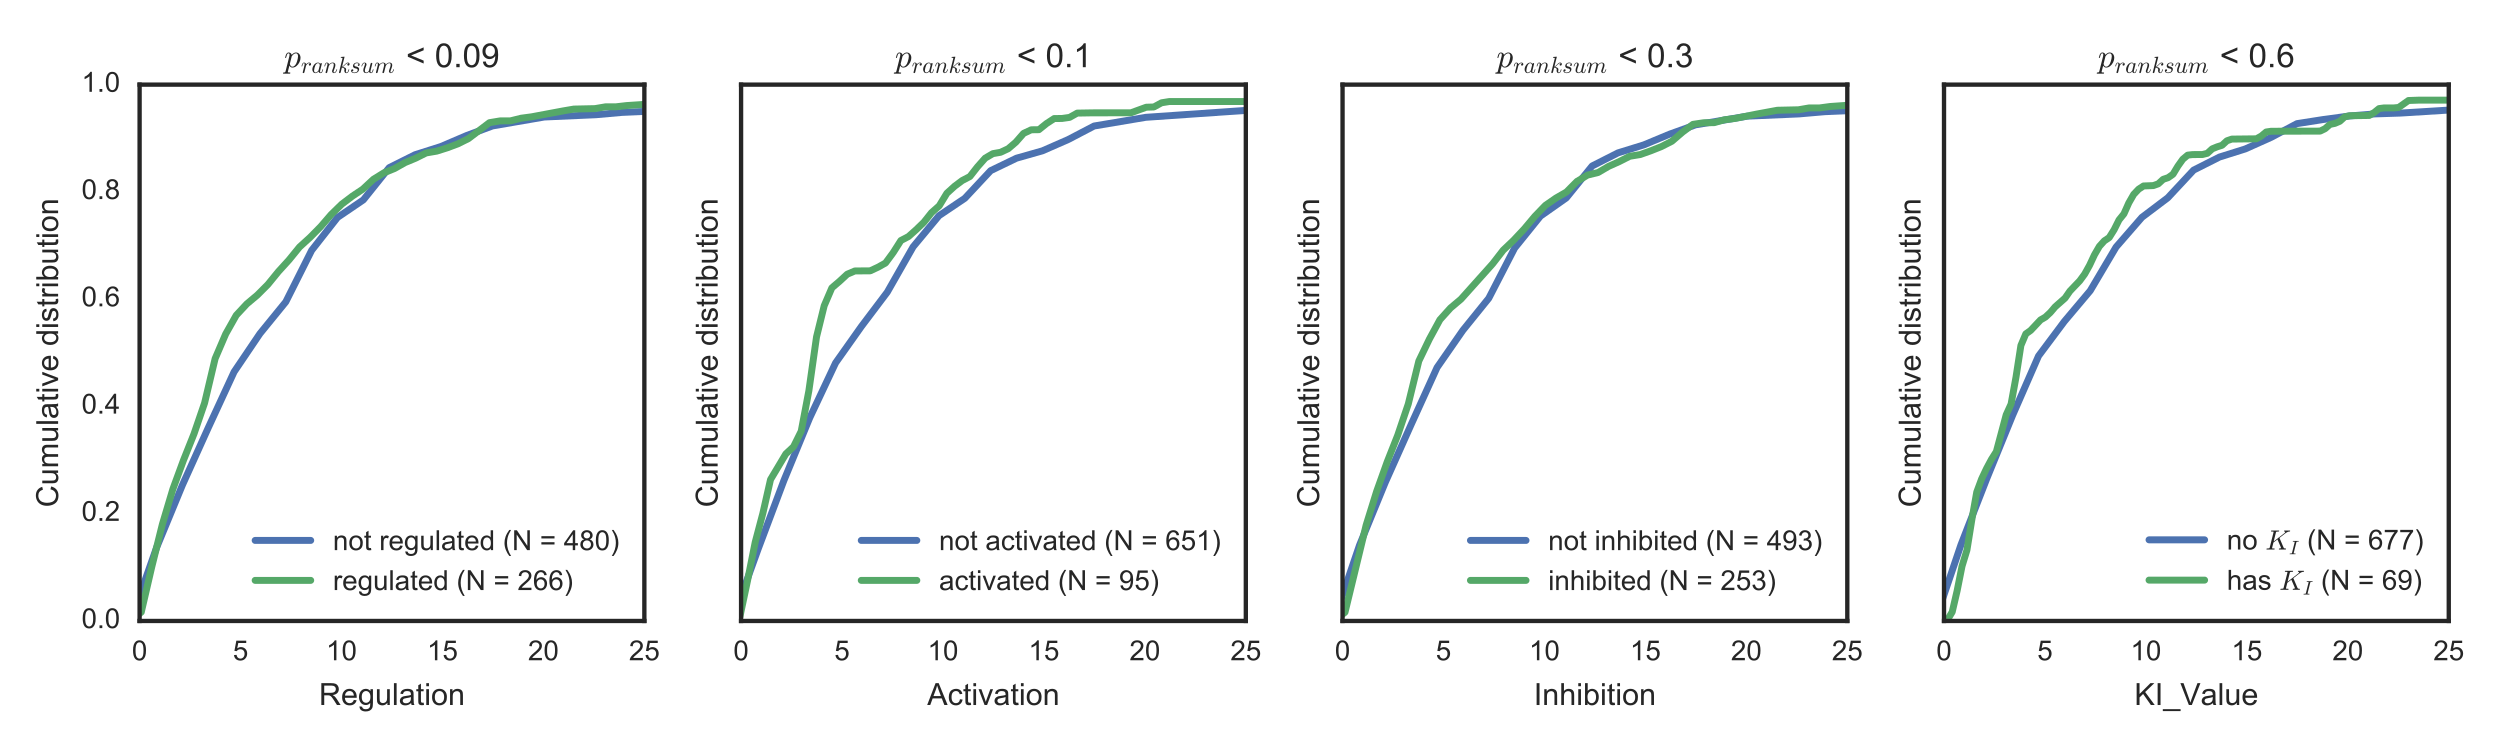 <?xml version="1.0" encoding="utf-8" standalone="no"?>
<!DOCTYPE svg PUBLIC "-//W3C//DTD SVG 1.1//EN"
  "http://www.w3.org/Graphics/SVG/1.1/DTD/svg11.dtd">
<!-- Created with matplotlib (http://matplotlib.org/) -->
<svg height="216pt" version="1.1" viewBox="0 0 720 216" width="720pt" xmlns="http://www.w3.org/2000/svg" xmlns:xlink="http://www.w3.org/1999/xlink">
 <defs>
  <style type="text/css">
*{stroke-linecap:butt;stroke-linejoin:round;stroke-miterlimit:100000;}
  </style>
 </defs>
 <g id="figure_1">
  <g id="patch_1">
   <path d="M 0 216 
L 720 216 
L 720 0 
L 0 0 
z
" style="fill:#ffffff;"/>
  </g>
  <g id="axes_1">
   <g id="patch_2">
    <path d="M 40.206 178.832 
L 185.574 178.832 
L 185.574 24.368 
L 40.206 24.368 
z
" style="fill:#ffffff;"/>
   </g>
   <g id="matplotlib.axis_1">
    <g id="xtick_1">
     <g id="line2d_1"/>
     <g id="line2d_2"/>
     <g id="text_1">
      <!-- 0 -->
      <defs>
       <path d="M 4.156 35.297 
Q 4.156 48 6.766 55.734 
Q 9.375 63.484 14.516 67.672 
Q 19.672 71.875 27.484 71.875 
Q 33.25 71.875 37.594 69.547 
Q 41.938 67.234 44.766 62.859 
Q 47.609 58.5 49.219 52.219 
Q 50.828 45.953 50.828 35.297 
Q 50.828 22.703 48.234 14.969 
Q 45.656 7.234 40.5 3 
Q 35.359 -1.219 27.484 -1.219 
Q 17.141 -1.219 11.234 6.203 
Q 4.156 15.141 4.156 35.297 
M 13.188 35.297 
Q 13.188 17.672 17.312 11.828 
Q 21.438 6 27.484 6 
Q 33.547 6 37.672 11.859 
Q 41.797 17.719 41.797 35.297 
Q 41.797 52.984 37.672 58.781 
Q 33.547 64.594 27.391 64.594 
Q 21.344 64.594 17.719 59.469 
Q 13.188 52.938 13.188 35.297 
" id="ArialMT-30"/>
      </defs>
      <g style="fill:#262626;" transform="translate(37.981 190.158)scale(0.08 -0.08)">
       <use xlink:href="#ArialMT-30"/>
      </g>
     </g>
    </g>
    <g id="xtick_2">
     <g id="line2d_3"/>
     <g id="line2d_4"/>
     <g id="text_2">
      <!-- 5 -->
      <defs>
       <path d="M 4.156 18.75 
L 13.375 19.531 
Q 14.406 12.797 18.141 9.391 
Q 21.875 6 27.156 6 
Q 33.5 6 37.891 10.781 
Q 42.281 15.578 42.281 23.484 
Q 42.281 31 38.062 35.344 
Q 33.844 39.703 27 39.703 
Q 22.75 39.703 19.328 37.766 
Q 15.922 35.844 13.969 32.766 
L 5.719 33.844 
L 12.641 70.609 
L 48.25 70.609 
L 48.25 62.203 
L 19.672 62.203 
L 15.828 42.969 
Q 22.266 47.469 29.344 47.469 
Q 38.719 47.469 45.156 40.969 
Q 51.609 34.469 51.609 24.266 
Q 51.609 14.547 45.953 7.469 
Q 39.062 -1.219 27.156 -1.219 
Q 17.391 -1.219 11.203 4.25 
Q 5.031 9.719 4.156 18.75 
" id="ArialMT-35"/>
      </defs>
      <g style="fill:#262626;" transform="translate(67.055 190.158)scale(0.08 -0.08)">
       <use xlink:href="#ArialMT-35"/>
      </g>
     </g>
    </g>
    <g id="xtick_3">
     <g id="line2d_5"/>
     <g id="line2d_6"/>
     <g id="text_3">
      <!-- 10 -->
      <defs>
       <path d="M 37.25 0 
L 28.469 0 
L 28.469 56 
Q 25.297 52.984 20.141 49.953 
Q 14.984 46.922 10.891 45.406 
L 10.891 53.906 
Q 18.266 57.375 23.781 62.297 
Q 29.297 67.234 31.594 71.875 
L 37.25 71.875 
z
" id="ArialMT-31"/>
      </defs>
      <g style="fill:#262626;" transform="translate(93.904 190.158)scale(0.08 -0.08)">
       <use xlink:href="#ArialMT-31"/>
       <use x="55.615" xlink:href="#ArialMT-30"/>
      </g>
     </g>
    </g>
    <g id="xtick_4">
     <g id="line2d_7"/>
     <g id="line2d_8"/>
     <g id="text_4">
      <!-- 15 -->
      <g style="fill:#262626;" transform="translate(122.978 190.158)scale(0.08 -0.08)">
       <use xlink:href="#ArialMT-31"/>
       <use x="55.615" xlink:href="#ArialMT-35"/>
      </g>
     </g>
    </g>
    <g id="xtick_5">
     <g id="line2d_9"/>
     <g id="line2d_10"/>
     <g id="text_5">
      <!-- 20 -->
      <defs>
       <path d="M 50.344 8.453 
L 50.344 0 
L 3.031 0 
Q 2.938 3.172 4.047 6.109 
Q 5.859 10.938 9.828 15.625 
Q 13.812 20.312 21.344 26.469 
Q 33.016 36.031 37.109 41.625 
Q 41.219 47.219 41.219 52.203 
Q 41.219 57.422 37.469 61 
Q 33.734 64.594 27.734 64.594 
Q 21.391 64.594 17.578 60.781 
Q 13.766 56.984 13.719 50.25 
L 4.688 51.172 
Q 5.609 61.281 11.656 66.578 
Q 17.719 71.875 27.938 71.875 
Q 38.234 71.875 44.234 66.156 
Q 50.25 60.453 50.25 52 
Q 50.25 47.703 48.484 43.547 
Q 46.734 39.406 42.656 34.812 
Q 38.578 30.219 29.109 22.219 
Q 21.188 15.578 18.938 13.203 
Q 16.703 10.844 15.234 8.453 
z
" id="ArialMT-32"/>
      </defs>
      <g style="fill:#262626;" transform="translate(152.051 190.158)scale(0.08 -0.08)">
       <use xlink:href="#ArialMT-32"/>
       <use x="55.615" xlink:href="#ArialMT-30"/>
      </g>
     </g>
    </g>
    <g id="xtick_6">
     <g id="line2d_11"/>
     <g id="line2d_12"/>
     <g id="text_6">
      <!-- 25 -->
      <g style="fill:#262626;" transform="translate(181.125 190.158)scale(0.08 -0.08)">
       <use xlink:href="#ArialMT-32"/>
       <use x="55.615" xlink:href="#ArialMT-35"/>
      </g>
     </g>
    </g>
    <g id="text_7">
     <!-- Regulation -->
     <defs>
      <path d="M 40.438 6.391 
Q 35.547 2.25 31.031 0.531 
Q 26.516 -1.172 21.344 -1.172 
Q 12.797 -1.172 8.203 3 
Q 3.609 7.172 3.609 13.672 
Q 3.609 17.484 5.344 20.625 
Q 7.078 23.781 9.891 25.688 
Q 12.703 27.594 16.219 28.562 
Q 18.797 29.25 24.031 29.891 
Q 34.672 31.156 39.703 32.906 
Q 39.75 34.719 39.75 35.203 
Q 39.75 40.578 37.25 42.781 
Q 33.891 45.75 27.25 45.75 
Q 21.047 45.75 18.094 43.578 
Q 15.141 41.406 13.719 35.891 
L 5.125 37.062 
Q 6.297 42.578 8.984 45.969 
Q 11.672 49.359 16.75 51.188 
Q 21.828 53.031 28.516 53.031 
Q 35.156 53.031 39.297 51.469 
Q 43.453 49.906 45.406 47.531 
Q 47.359 45.172 48.141 41.547 
Q 48.578 39.312 48.578 33.453 
L 48.578 21.734 
Q 48.578 9.469 49.141 6.219 
Q 49.703 2.984 51.375 0 
L 42.188 0 
Q 40.828 2.734 40.438 6.391 
M 39.703 26.031 
Q 34.906 24.078 25.344 22.703 
Q 19.922 21.922 17.672 20.938 
Q 15.438 19.969 14.203 18.094 
Q 12.984 16.219 12.984 13.922 
Q 12.984 10.406 15.641 8.062 
Q 18.312 5.719 23.438 5.719 
Q 28.516 5.719 32.469 7.938 
Q 36.422 10.156 38.281 14.016 
Q 39.703 17 39.703 22.797 
z
" id="ArialMT-61"/>
      <path d="M 4.984 -4.297 
L 13.531 -5.562 
Q 14.062 -9.516 16.5 -11.328 
Q 19.781 -13.766 25.438 -13.766 
Q 31.547 -13.766 34.859 -11.328 
Q 38.188 -8.891 39.359 -4.5 
Q 40.047 -1.812 39.984 6.781 
Q 34.234 0 25.641 0 
Q 14.938 0 9.078 7.719 
Q 3.219 15.438 3.219 26.219 
Q 3.219 33.641 5.906 39.906 
Q 8.594 46.188 13.688 49.609 
Q 18.797 53.031 25.688 53.031 
Q 34.859 53.031 40.828 45.609 
L 40.828 51.859 
L 48.922 51.859 
L 48.922 7.031 
Q 48.922 -5.078 46.453 -10.125 
Q 44 -15.188 38.641 -18.109 
Q 33.297 -21.047 25.484 -21.047 
Q 16.219 -21.047 10.5 -16.875 
Q 4.781 -12.703 4.984 -4.297 
M 12.25 26.859 
Q 12.25 16.656 16.297 11.969 
Q 20.359 7.281 26.469 7.281 
Q 32.516 7.281 36.609 11.938 
Q 40.719 16.609 40.719 26.562 
Q 40.719 36.078 36.5 40.906 
Q 32.281 45.75 26.312 45.75 
Q 20.453 45.75 16.344 40.984 
Q 12.25 36.234 12.25 26.859 
" id="ArialMT-67"/>
      <path d="M 42.094 16.703 
L 51.172 15.578 
Q 49.031 7.625 43.219 3.219 
Q 37.406 -1.172 28.375 -1.172 
Q 17 -1.172 10.328 5.828 
Q 3.656 12.844 3.656 25.484 
Q 3.656 38.578 10.391 45.797 
Q 17.141 53.031 27.875 53.031 
Q 38.281 53.031 44.875 45.953 
Q 51.469 38.875 51.469 26.031 
Q 51.469 25.25 51.422 23.688 
L 12.75 23.688 
Q 13.234 15.141 17.578 10.594 
Q 21.922 6.062 28.422 6.062 
Q 33.25 6.062 36.672 8.594 
Q 40.094 11.141 42.094 16.703 
M 13.234 30.906 
L 42.188 30.906 
Q 41.609 37.453 38.875 40.719 
Q 34.672 45.797 27.984 45.797 
Q 21.922 45.797 17.797 41.75 
Q 13.672 37.703 13.234 30.906 
" id="ArialMT-65"/>
      <path d="M 7.859 0 
L 7.859 71.578 
L 39.594 71.578 
Q 49.172 71.578 54.141 69.641 
Q 59.125 67.719 62.109 62.828 
Q 65.094 57.953 65.094 52.047 
Q 65.094 44.438 60.156 39.203 
Q 55.219 33.984 44.922 32.562 
Q 48.688 30.766 50.641 29 
Q 54.781 25.203 58.5 19.484 
L 70.953 0 
L 59.031 0 
L 49.562 14.891 
Q 45.406 21.344 42.719 24.75 
Q 40.047 28.172 37.922 29.531 
Q 35.797 30.906 33.594 31.453 
Q 31.984 31.781 28.328 31.781 
L 17.328 31.781 
L 17.328 0 
z
M 17.328 39.984 
L 37.703 39.984 
Q 44.188 39.984 47.844 41.328 
Q 51.516 42.672 53.422 45.625 
Q 55.328 48.578 55.328 52.047 
Q 55.328 57.125 51.641 60.391 
Q 47.953 63.672 39.984 63.672 
L 17.328 63.672 
z
" id="ArialMT-52"/>
      <path d="M 40.578 0 
L 40.578 7.625 
Q 34.516 -1.172 24.125 -1.172 
Q 19.531 -1.172 15.547 0.578 
Q 11.578 2.344 9.641 5 
Q 7.719 7.672 6.938 11.531 
Q 6.391 14.109 6.391 19.734 
L 6.391 51.859 
L 15.188 51.859 
L 15.188 23.094 
Q 15.188 16.219 15.719 13.812 
Q 16.547 10.359 19.234 8.375 
Q 21.922 6.391 25.875 6.391 
Q 29.828 6.391 33.297 8.422 
Q 36.766 10.453 38.203 13.938 
Q 39.656 17.438 39.656 24.078 
L 39.656 51.859 
L 48.438 51.859 
L 48.438 0 
z
" id="ArialMT-75"/>
      <path d="M 6.641 61.469 
L 6.641 71.578 
L 15.438 71.578 
L 15.438 61.469 
z
M 6.641 0 
L 6.641 51.859 
L 15.438 51.859 
L 15.438 0 
z
" id="ArialMT-69"/>
      <path d="M 6.391 0 
L 6.391 71.578 
L 15.188 71.578 
L 15.188 0 
z
" id="ArialMT-6c"/>
      <path d="M 25.781 7.859 
L 27.047 0.094 
Q 23.344 -0.688 20.406 -0.688 
Q 15.625 -0.688 12.984 0.828 
Q 10.359 2.344 9.281 4.812 
Q 8.203 7.281 8.203 15.188 
L 8.203 45.016 
L 1.766 45.016 
L 1.766 51.859 
L 8.203 51.859 
L 8.203 64.703 
L 16.938 69.969 
L 16.938 51.859 
L 25.781 51.859 
L 25.781 45.016 
L 16.938 45.016 
L 16.938 14.703 
Q 16.938 10.938 17.406 9.859 
Q 17.875 8.797 18.922 8.156 
Q 19.969 7.516 21.922 7.516 
Q 23.391 7.516 25.781 7.859 
" id="ArialMT-74"/>
      <path d="M 3.328 25.922 
Q 3.328 40.328 11.328 47.266 
Q 18.016 53.031 27.641 53.031 
Q 38.328 53.031 45.109 46.016 
Q 51.906 39.016 51.906 26.656 
Q 51.906 16.656 48.906 10.906 
Q 45.906 5.172 40.156 2 
Q 34.422 -1.172 27.641 -1.172 
Q 16.75 -1.172 10.031 5.812 
Q 3.328 12.797 3.328 25.922 
M 12.359 25.922 
Q 12.359 15.969 16.703 11.016 
Q 21.047 6.062 27.641 6.062 
Q 34.188 6.062 38.531 11.031 
Q 42.875 16.016 42.875 26.219 
Q 42.875 35.844 38.5 40.797 
Q 34.125 45.75 27.641 45.75 
Q 21.047 45.75 16.703 40.812 
Q 12.359 35.891 12.359 25.922 
" id="ArialMT-6f"/>
      <path d="M 6.594 0 
L 6.594 51.859 
L 14.5 51.859 
L 14.5 44.484 
Q 20.219 53.031 31 53.031 
Q 35.688 53.031 39.625 51.344 
Q 43.562 49.656 45.516 46.922 
Q 47.469 44.188 48.25 40.438 
Q 48.734 37.984 48.734 31.891 
L 48.734 0 
L 39.938 0 
L 39.938 31.547 
Q 39.938 36.922 38.906 39.578 
Q 37.891 42.234 35.281 43.812 
Q 32.672 45.406 29.156 45.406 
Q 23.531 45.406 19.453 41.844 
Q 15.375 38.281 15.375 28.328 
L 15.375 0 
z
" id="ArialMT-6e"/>
     </defs>
     <g style="fill:#262626;" transform="translate(91.853 203.047)scale(0.088 -0.088)">
      <use xlink:href="#ArialMT-52"/>
      <use x="72.217" xlink:href="#ArialMT-65"/>
      <use x="127.832" xlink:href="#ArialMT-67"/>
      <use x="183.447" xlink:href="#ArialMT-75"/>
      <use x="239.062" xlink:href="#ArialMT-6c"/>
      <use x="261.279" xlink:href="#ArialMT-61"/>
      <use x="316.895" xlink:href="#ArialMT-74"/>
      <use x="344.678" xlink:href="#ArialMT-69"/>
      <use x="366.895" xlink:href="#ArialMT-6f"/>
      <use x="422.51" xlink:href="#ArialMT-6e"/>
     </g>
    </g>
   </g>
   <g id="matplotlib.axis_2">
    <g id="ytick_1">
     <g id="line2d_13"/>
     <g id="line2d_14"/>
     <g id="text_8">
      <!-- 0.0 -->
      <defs>
       <path d="M 9.078 0 
L 9.078 10.016 
L 19.094 10.016 
L 19.094 0 
z
" id="ArialMT-2e"/>
      </defs>
      <g style="fill:#262626;" transform="translate(23.485 180.9)scale(0.08 -0.08)">
       <use xlink:href="#ArialMT-30"/>
       <use x="55.615" xlink:href="#ArialMT-2e"/>
       <use x="83.398" xlink:href="#ArialMT-30"/>
      </g>
     </g>
    </g>
    <g id="ytick_2">
     <g id="line2d_15"/>
     <g id="line2d_16"/>
     <g id="text_9">
      <!-- 0.2 -->
      <g style="fill:#262626;" transform="translate(23.485 150.007)scale(0.08 -0.08)">
       <use xlink:href="#ArialMT-30"/>
       <use x="55.615" xlink:href="#ArialMT-2e"/>
       <use x="83.398" xlink:href="#ArialMT-32"/>
      </g>
     </g>
    </g>
    <g id="ytick_3">
     <g id="line2d_17"/>
     <g id="line2d_18"/>
     <g id="text_10">
      <!-- 0.4 -->
      <defs>
       <path d="M 32.328 0 
L 32.328 17.141 
L 1.266 17.141 
L 1.266 25.203 
L 33.938 71.578 
L 41.109 71.578 
L 41.109 25.203 
L 50.781 25.203 
L 50.781 17.141 
L 41.109 17.141 
L 41.109 0 
z
M 32.328 25.203 
L 32.328 57.469 
L 9.906 25.203 
z
" id="ArialMT-34"/>
      </defs>
      <g style="fill:#262626;" transform="translate(23.485 119.115)scale(0.08 -0.08)">
       <use xlink:href="#ArialMT-30"/>
       <use x="55.615" xlink:href="#ArialMT-2e"/>
       <use x="83.398" xlink:href="#ArialMT-34"/>
      </g>
     </g>
    </g>
    <g id="ytick_4">
     <g id="line2d_19"/>
     <g id="line2d_20"/>
     <g id="text_11">
      <!-- 0.6 -->
      <defs>
       <path d="M 49.75 54.047 
L 41.016 53.375 
Q 39.844 58.547 37.703 60.891 
Q 34.125 64.656 28.906 64.656 
Q 24.703 64.656 21.531 62.312 
Q 17.391 59.281 14.984 53.469 
Q 12.594 47.656 12.5 36.922 
Q 15.672 41.75 20.266 44.094 
Q 24.859 46.438 29.891 46.438 
Q 38.672 46.438 44.844 39.969 
Q 51.031 33.5 51.031 23.25 
Q 51.031 16.5 48.125 10.719 
Q 45.219 4.938 40.141 1.859 
Q 35.062 -1.219 28.609 -1.219 
Q 17.625 -1.219 10.688 6.859 
Q 3.766 14.938 3.766 33.5 
Q 3.766 54.25 11.422 63.672 
Q 18.109 71.875 29.438 71.875 
Q 37.891 71.875 43.281 67.141 
Q 48.688 62.406 49.75 54.047 
M 13.875 23.188 
Q 13.875 18.656 15.797 14.5 
Q 17.719 10.359 21.188 8.172 
Q 24.656 6 28.469 6 
Q 34.031 6 38.031 10.484 
Q 42.047 14.984 42.047 22.703 
Q 42.047 30.125 38.078 34.391 
Q 34.125 38.672 28.125 38.672 
Q 22.172 38.672 18.016 34.391 
Q 13.875 30.125 13.875 23.188 
" id="ArialMT-36"/>
      </defs>
      <g style="fill:#262626;" transform="translate(23.485 88.222)scale(0.08 -0.08)">
       <use xlink:href="#ArialMT-30"/>
       <use x="55.615" xlink:href="#ArialMT-2e"/>
       <use x="83.398" xlink:href="#ArialMT-36"/>
      </g>
     </g>
    </g>
    <g id="ytick_5">
     <g id="line2d_21"/>
     <g id="line2d_22"/>
     <g id="text_12">
      <!-- 0.8 -->
      <defs>
       <path d="M 17.672 38.812 
Q 12.203 40.828 9.562 44.531 
Q 6.938 48.25 6.938 53.422 
Q 6.938 61.234 12.547 66.547 
Q 18.172 71.875 27.484 71.875 
Q 36.859 71.875 42.578 66.422 
Q 48.297 60.984 48.297 53.172 
Q 48.297 48.188 45.672 44.5 
Q 43.062 40.828 37.75 38.812 
Q 44.344 36.672 47.781 31.875 
Q 51.219 27.094 51.219 20.453 
Q 51.219 11.281 44.719 5.031 
Q 38.234 -1.219 27.641 -1.219 
Q 17.047 -1.219 10.547 5.047 
Q 4.047 11.328 4.047 20.703 
Q 4.047 27.688 7.594 32.391 
Q 11.141 37.109 17.672 38.812 
M 15.922 53.719 
Q 15.922 48.641 19.188 45.406 
Q 22.469 42.188 27.688 42.188 
Q 32.766 42.188 36.016 45.375 
Q 39.266 48.578 39.266 53.219 
Q 39.266 58.062 35.906 61.359 
Q 32.562 64.656 27.594 64.656 
Q 22.562 64.656 19.234 61.422 
Q 15.922 58.203 15.922 53.719 
M 13.094 20.656 
Q 13.094 16.891 14.875 13.375 
Q 16.656 9.859 20.172 7.922 
Q 23.688 6 27.734 6 
Q 34.031 6 38.125 10.047 
Q 42.234 14.109 42.234 20.359 
Q 42.234 26.703 38.016 30.859 
Q 33.797 35.016 27.438 35.016 
Q 21.234 35.016 17.156 30.906 
Q 13.094 26.812 13.094 20.656 
" id="ArialMT-38"/>
      </defs>
      <g style="fill:#262626;" transform="translate(23.485 57.329)scale(0.08 -0.08)">
       <use xlink:href="#ArialMT-30"/>
       <use x="55.615" xlink:href="#ArialMT-2e"/>
       <use x="83.398" xlink:href="#ArialMT-38"/>
      </g>
     </g>
    </g>
    <g id="ytick_6">
     <g id="line2d_23"/>
     <g id="line2d_24"/>
     <g id="text_13">
      <!-- 1.0 -->
      <g style="fill:#262626;" transform="translate(23.485 26.436)scale(0.08 -0.08)">
       <use xlink:href="#ArialMT-31"/>
       <use x="55.615" xlink:href="#ArialMT-2e"/>
       <use x="83.398" xlink:href="#ArialMT-30"/>
      </g>
     </g>
    </g>
    <g id="text_14">
     <!-- Cumulative distribution -->
     <defs>
      <path d="M 14.703 0 
L 6.547 0 
L 6.547 71.578 
L 15.328 71.578 
L 15.328 46.047 
Q 20.906 53.031 29.547 53.031 
Q 34.328 53.031 38.594 51.094 
Q 42.875 49.172 45.625 45.672 
Q 48.391 42.188 49.953 37.25 
Q 51.516 32.328 51.516 26.703 
Q 51.516 13.375 44.922 6.094 
Q 38.328 -1.172 29.109 -1.172 
Q 19.922 -1.172 14.703 6.5 
z
M 14.594 26.312 
Q 14.594 17 17.141 12.844 
Q 21.297 6.062 28.375 6.062 
Q 34.125 6.062 38.328 11.062 
Q 42.531 16.062 42.531 25.984 
Q 42.531 36.141 38.5 40.969 
Q 34.469 45.797 28.766 45.797 
Q 23 45.797 18.797 40.797 
Q 14.594 35.797 14.594 26.312 
" id="ArialMT-62"/>
      <path d="M 40.234 0 
L 40.234 6.547 
Q 35.297 -1.172 25.734 -1.172 
Q 19.531 -1.172 14.328 2.25 
Q 9.125 5.672 6.266 11.797 
Q 3.422 17.922 3.422 25.875 
Q 3.422 33.641 6 39.969 
Q 8.594 46.297 13.766 49.656 
Q 18.953 53.031 25.344 53.031 
Q 30.031 53.031 33.688 51.047 
Q 37.359 49.078 39.656 45.906 
L 39.656 71.578 
L 48.391 71.578 
L 48.391 0 
z
M 12.453 25.875 
Q 12.453 15.922 16.641 10.984 
Q 20.844 6.062 26.562 6.062 
Q 32.328 6.062 36.344 10.766 
Q 40.375 15.484 40.375 25.141 
Q 40.375 35.797 36.266 40.766 
Q 32.172 45.75 26.172 45.75 
Q 20.312 45.75 16.375 40.969 
Q 12.453 36.188 12.453 25.875 
" id="ArialMT-64"/>
      <path d="M 58.797 25.094 
L 68.266 22.703 
Q 65.281 11.031 57.547 4.906 
Q 49.812 -1.219 38.625 -1.219 
Q 27.047 -1.219 19.797 3.484 
Q 12.547 8.203 8.766 17.141 
Q 4.984 26.078 4.984 36.328 
Q 4.984 47.516 9.25 55.828 
Q 13.531 64.156 21.406 68.469 
Q 29.297 72.797 38.766 72.797 
Q 49.516 72.797 56.828 67.328 
Q 64.156 61.859 67.047 51.953 
L 57.719 49.75 
Q 55.219 57.562 50.484 61.125 
Q 45.75 64.703 38.578 64.703 
Q 30.328 64.703 24.781 60.734 
Q 19.234 56.781 16.984 50.109 
Q 14.75 43.453 14.75 36.375 
Q 14.75 27.25 17.406 20.438 
Q 20.062 13.625 25.672 10.25 
Q 31.297 6.891 37.844 6.891 
Q 45.797 6.891 51.312 11.469 
Q 56.844 16.062 58.797 25.094 
" id="ArialMT-43"/>
      <path d="M 6.5 0 
L 6.5 51.859 
L 14.406 51.859 
L 14.406 44 
Q 17.438 49.516 20 51.266 
Q 22.562 53.031 25.641 53.031 
Q 30.078 53.031 34.672 50.203 
L 31.641 42.047 
Q 28.422 43.953 25.203 43.953 
Q 22.312 43.953 20.016 42.219 
Q 17.719 40.484 16.75 37.406 
Q 15.281 32.719 15.281 27.156 
L 15.281 0 
z
" id="ArialMT-72"/>
      <path d="M 3.078 15.484 
L 11.766 16.844 
Q 12.5 11.625 15.844 8.844 
Q 19.188 6.062 25.203 6.062 
Q 31.25 6.062 34.172 8.516 
Q 37.109 10.984 37.109 14.312 
Q 37.109 17.281 34.516 19 
Q 32.719 20.172 25.531 21.969 
Q 15.875 24.422 12.141 26.203 
Q 8.406 27.984 6.469 31.125 
Q 4.547 34.281 4.547 38.094 
Q 4.547 41.547 6.125 44.5 
Q 7.719 47.469 10.453 49.422 
Q 12.5 50.922 16.031 51.969 
Q 19.578 53.031 23.641 53.031 
Q 29.734 53.031 34.344 51.266 
Q 38.969 49.516 41.156 46.5 
Q 43.359 43.5 44.188 38.484 
L 35.594 37.312 
Q 35.016 41.312 32.203 43.547 
Q 29.391 45.797 24.266 45.797 
Q 18.219 45.797 15.625 43.797 
Q 13.031 41.797 13.031 39.109 
Q 13.031 37.406 14.109 36.031 
Q 15.188 34.625 17.484 33.688 
Q 18.797 33.203 25.25 31.453 
Q 34.578 28.953 38.25 27.359 
Q 41.938 25.781 44.031 22.75 
Q 46.141 19.734 46.141 15.234 
Q 46.141 10.844 43.578 6.953 
Q 41.016 3.078 36.172 0.953 
Q 31.344 -1.172 25.25 -1.172 
Q 15.141 -1.172 9.844 3.031 
Q 4.547 7.234 3.078 15.484 
" id="ArialMT-73"/>
      <path d="M 6.594 0 
L 6.594 51.859 
L 14.453 51.859 
L 14.453 44.578 
Q 16.891 48.391 20.938 50.703 
Q 25 53.031 30.172 53.031 
Q 35.938 53.031 39.625 50.641 
Q 43.312 48.25 44.828 43.953 
Q 50.984 53.031 60.844 53.031 
Q 68.562 53.031 72.703 48.75 
Q 76.859 44.484 76.859 35.594 
L 76.859 0 
L 68.109 0 
L 68.109 32.672 
Q 68.109 37.938 67.25 40.25 
Q 66.406 42.578 64.156 43.984 
Q 61.922 45.406 58.891 45.406 
Q 53.422 45.406 49.797 41.766 
Q 46.188 38.141 46.188 30.125 
L 46.188 0 
L 37.406 0 
L 37.406 33.688 
Q 37.406 39.547 35.25 42.469 
Q 33.109 45.406 28.219 45.406 
Q 24.516 45.406 21.359 43.453 
Q 18.219 41.5 16.797 37.734 
Q 15.375 33.984 15.375 26.906 
L 15.375 0 
z
" id="ArialMT-6d"/>
      <path d="M 21 0 
L 1.266 51.859 
L 10.547 51.859 
L 21.688 20.797 
Q 23.484 15.766 25 10.359 
Q 26.172 14.453 28.266 20.219 
L 39.797 51.859 
L 48.828 51.859 
L 29.203 0 
z
" id="ArialMT-76"/>
      <path id="ArialMT-20"/>
     </defs>
     <g style="fill:#262626;" transform="translate(16.736 146.107)rotate(-90.0)scale(0.088 -0.088)">
      <use xlink:href="#ArialMT-43"/>
      <use x="72.217" xlink:href="#ArialMT-75"/>
      <use x="127.832" xlink:href="#ArialMT-6d"/>
      <use x="211.133" xlink:href="#ArialMT-75"/>
      <use x="266.748" xlink:href="#ArialMT-6c"/>
      <use x="288.965" xlink:href="#ArialMT-61"/>
      <use x="344.58" xlink:href="#ArialMT-74"/>
      <use x="372.363" xlink:href="#ArialMT-69"/>
      <use x="394.58" xlink:href="#ArialMT-76"/>
      <use x="444.58" xlink:href="#ArialMT-65"/>
      <use x="500.195" xlink:href="#ArialMT-20"/>
      <use x="527.979" xlink:href="#ArialMT-64"/>
      <use x="583.594" xlink:href="#ArialMT-69"/>
      <use x="605.811" xlink:href="#ArialMT-73"/>
      <use x="655.811" xlink:href="#ArialMT-74"/>
      <use x="683.594" xlink:href="#ArialMT-72"/>
      <use x="716.895" xlink:href="#ArialMT-69"/>
      <use x="739.111" xlink:href="#ArialMT-62"/>
      <use x="794.727" xlink:href="#ArialMT-75"/>
      <use x="850.342" xlink:href="#ArialMT-74"/>
      <use x="878.125" xlink:href="#ArialMT-69"/>
      <use x="900.342" xlink:href="#ArialMT-6f"/>
      <use x="955.957" xlink:href="#ArialMT-6e"/>
     </g>
    </g>
   </g>
   <g id="line2d_25">
    <path clip-path="url(#pe49baa29aa)" d="M 37.647 178.83 
L 45.091 157.722 
L 52.535 139.689 
L 59.98 123.195 
L 67.424 107.09 
L 74.868 96.076 
L 82.312 86.934 
L 89.757 72.1 
L 97.201 62.624 
L 104.645 57.565 
L 112.089 48.279 
L 119.533 44.562 
L 126.978 42.196 
L 134.422 39.016 
L 141.866 36.265 
L 156.755 33.701 
L 171.643 33.04 
L 179.087 32.378 
L 193.976 31.726 
L 201.42 30.184 
L 208.864 29.848 
L 260.974 29.834 
L 268.418 29.436 
L 283.306 28.23 
L 290.751 28.229 
L 298.195 27.3 
L 305.639 27.264 
L 313.083 26.942 
L 357.749 26.942 
L 365.193 26.404 
L 380.081 26.299 
L 387.525 26.202 
L 394.97 25.977 
L 417.302 25.977 
L 424.747 25.333 
L 432.191 25.333 
L 439.635 25.012 
L 506.633 24.952 
L 514.077 24.69 
L 721 24.69 
L 721 24.69 
" style="fill:none;stroke:#4c72b0;stroke-linecap:round;stroke-width:2.0;"/>
   </g>
   <g id="line2d_26">
    <path clip-path="url(#pe49baa29aa)" d="M 37.647 178.831 
L 40.686 176.29 
L 43.725 163.182 
L 46.763 150.993 
L 49.802 140.814 
L 52.841 132.544 
L 55.88 124.928 
L 58.918 116.075 
L 61.957 103.283 
L 64.996 96.198 
L 68.035 90.801 
L 71.073 87.536 
L 74.112 84.985 
L 77.151 81.933 
L 80.19 78.209 
L 83.229 74.869 
L 86.267 71.137 
L 89.306 68.369 
L 92.345 65.289 
L 95.384 61.774 
L 98.422 58.813 
L 101.461 56.504 
L 104.5 54.473 
L 107.539 51.642 
L 110.577 49.76 
L 113.616 48.543 
L 116.655 46.827 
L 119.694 45.565 
L 122.732 44.049 
L 125.771 43.529 
L 128.81 42.571 
L 131.849 41.439 
L 134.888 39.935 
L 140.965 35.329 
L 144.004 34.821 
L 147.043 34.801 
L 150.081 34.045 
L 153.12 33.639 
L 162.236 31.931 
L 165.275 31.412 
L 171.353 31.281 
L 174.391 30.764 
L 177.43 30.755 
L 180.469 30.401 
L 186.547 29.993 
L 189.585 29.595 
L 192.624 29.594 
L 198.702 29.014 
L 201.74 29.013 
L 204.779 28.629 
L 207.818 28.433 
L 213.895 28.432 
L 216.934 28.048 
L 219.973 27.852 
L 268.593 27.832 
L 271.632 27.299 
L 286.826 27.271 
L 305.058 27.27 
L 311.136 26.111 
L 314.175 26.071 
L 317.214 25.543 
L 344.562 25.529 
L 384.066 25.512 
L 387.105 24.981 
L 399.26 24.949 
L 417.493 24.949 
L 420.532 24.766 
L 423.57 24.369 
L 423.57 24.369 
" style="fill:none;stroke:#55a868;stroke-linecap:round;stroke-width:2.0;"/>
   </g>
   <g id="patch_3">
    <path d="M 40.206 24.368 
L 185.574 24.368 
" style="fill:none;stroke:#262626;stroke-linecap:square;stroke-linejoin:miter;stroke-width:1.25;"/>
   </g>
   <g id="patch_4">
    <path d="M 185.574 178.832 
L 185.574 24.368 
" style="fill:none;stroke:#262626;stroke-linecap:square;stroke-linejoin:miter;stroke-width:1.25;"/>
   </g>
   <g id="patch_5">
    <path d="M 40.206 178.832 
L 185.574 178.832 
" style="fill:none;stroke:#262626;stroke-linecap:square;stroke-linejoin:miter;stroke-width:1.25;"/>
   </g>
   <g id="patch_6">
    <path d="M 40.206 178.832 
L 40.206 24.368 
" style="fill:none;stroke:#262626;stroke-linecap:square;stroke-linejoin:miter;stroke-width:1.25;"/>
   </g>
   <g id="text_15">
    <!-- $p_{ranksum}$ &lt; 0.09 -->
    <defs>
     <path d="M 17.391 -1.125 
Q 11.078 -1.125 7.438 3.641 
Q 3.812 8.406 3.812 14.891 
Q 3.812 21.297 7.125 28.172 
Q 10.453 35.062 16.094 39.625 
Q 21.734 44.188 28.219 44.188 
Q 31.203 44.188 33.547 42.578 
Q 35.891 40.969 37.203 38.188 
Q 38.328 42.188 41.609 42.188 
Q 42.875 42.188 43.719 41.422 
Q 44.578 40.672 44.578 39.406 
Q 44.578 39.109 44.547 38.953 
Q 44.531 38.812 44.484 38.625 
L 37.5 10.688 
Q 36.812 7.719 36.812 5.812 
Q 36.812 1.516 39.703 1.516 
Q 42.828 1.516 44.453 5.484 
Q 46.094 9.469 47.219 14.703 
Q 47.406 15.281 48 15.281 
L 49.219 15.281 
Q 49.609 15.281 49.844 14.938 
Q 50.094 14.594 50.094 14.312 
Q 48.344 7.328 46.266 3.094 
Q 44.188 -1.125 39.5 -1.125 
Q 36.141 -1.125 33.547 0.844 
Q 30.953 2.828 30.328 6.109 
Q 23.875 -1.125 17.391 -1.125 
M 17.484 1.516 
Q 21.094 1.516 24.484 4.219 
Q 27.875 6.938 30.328 10.594 
Q 30.422 10.688 30.422 10.891 
L 35.797 32.625 
L 35.891 32.906 
Q 35.297 36.469 33.312 39.031 
Q 31.344 41.609 27.984 41.609 
Q 24.609 41.609 21.703 38.844 
Q 18.797 36.078 16.797 32.328 
Q 14.844 28.328 13.062 21.344 
Q 11.281 14.359 11.281 10.5 
Q 11.281 7.031 12.766 4.266 
Q 14.266 1.516 17.484 1.516 
" id="Cmmi10-61"/>
     <path d="M 5.328 1.812 
Q 5.328 2.391 5.422 2.688 
L 19.922 60.5 
Q 20.312 62.203 20.406 63.188 
Q 20.406 64.797 13.922 64.797 
Q 12.891 64.797 12.891 66.109 
Q 12.938 66.359 13.109 66.984 
Q 13.281 67.625 13.547 67.969 
Q 13.812 68.312 14.312 68.312 
L 27.781 69.391 
L 28.078 69.391 
Q 28.078 69.281 28.422 69.109 
Q 28.766 68.953 28.812 68.891 
Q 29 68.406 29 68.109 
L 18.5 26.312 
Q 22.125 27.828 27.609 33.516 
Q 33.109 39.203 36.203 41.688 
Q 39.312 44.188 44 44.188 
Q 46.781 44.188 48.734 42.281 
Q 50.688 40.375 50.688 37.594 
Q 50.688 35.844 49.953 34.344 
Q 49.219 32.859 47.891 31.922 
Q 46.578 31 44.828 31 
Q 43.219 31 42.109 32 
Q 41.016 33.016 41.016 34.625 
Q 41.016 37.016 42.703 38.641 
Q 44.391 40.281 46.781 40.281 
Q 45.797 41.609 43.797 41.609 
Q 40.828 41.609 38.062 39.891 
Q 35.297 38.188 32.094 34.984 
Q 28.906 31.781 26.266 29.125 
Q 23.641 26.469 21.391 25.094 
Q 27.297 24.422 31.641 22 
Q 35.984 19.578 35.984 14.594 
Q 35.984 13.578 35.594 12.016 
Q 34.719 8.25 34.719 6 
Q 34.719 1.516 37.797 1.516 
Q 41.406 1.516 43.281 5.469 
Q 45.172 9.422 46.391 14.703 
Q 46.578 15.281 47.219 15.281 
L 48.391 15.281 
Q 48.781 15.281 49.047 15.031 
Q 49.312 14.797 49.312 14.406 
Q 49.312 14.312 49.219 14.109 
Q 45.453 -1.125 37.594 -1.125 
Q 34.766 -1.125 32.594 0.188 
Q 30.422 1.516 29.25 3.781 
Q 28.078 6.062 28.078 8.891 
Q 28.078 10.5 28.516 12.203 
Q 28.812 13.375 28.812 14.406 
Q 28.812 18.266 25.391 20.266 
Q 21.969 22.266 17.578 22.703 
L 12.5 2.297 
Q 12.109 0.781 10.984 -0.172 
Q 9.859 -1.125 8.406 -1.125 
Q 7.125 -1.125 6.219 -0.266 
Q 5.328 0.594 5.328 1.812 
" id="Cmmi10-6b"/>
     <path d="M 7.719 1.703 
Q 7.719 2.297 7.812 2.594 
L 15.281 32.422 
Q 16.016 35.203 16.016 37.312 
Q 16.016 41.609 13.094 41.609 
Q 9.969 41.609 8.453 37.859 
Q 6.938 34.125 5.516 28.422 
Q 5.516 28.125 5.219 27.953 
Q 4.938 27.781 4.688 27.781 
L 3.516 27.781 
Q 3.172 27.781 2.922 28.141 
Q 2.688 28.516 2.688 28.812 
Q 3.766 33.156 4.766 36.172 
Q 5.766 39.203 7.891 41.688 
Q 10.016 44.188 13.188 44.188 
Q 16.938 44.188 19.812 41.812 
Q 22.703 39.453 22.703 35.797 
Q 25.688 39.703 29.688 41.938 
Q 33.688 44.188 38.188 44.188 
Q 41.75 44.188 44.328 42.969 
Q 46.922 41.75 48.359 39.281 
Q 49.812 36.812 49.812 33.406 
Q 49.812 29.297 47.969 23.484 
Q 46.141 17.672 43.406 10.5 
Q 42 7.234 42 4.5 
Q 42 1.516 44.281 1.516 
Q 48.188 1.516 50.797 5.703 
Q 53.422 9.906 54.5 14.703 
Q 54.688 15.281 55.328 15.281 
L 56.5 15.281 
Q 56.891 15.281 57.156 15.031 
Q 57.422 14.797 57.422 14.406 
Q 57.422 14.312 57.328 14.109 
Q 55.953 8.453 52.562 3.656 
Q 49.172 -1.125 44.094 -1.125 
Q 40.578 -1.125 38.078 1.297 
Q 35.594 3.719 35.594 7.172 
Q 35.594 9.031 36.375 11.078 
Q 37.641 14.359 39.281 18.891 
Q 40.922 23.438 41.969 27.578 
Q 43.016 31.734 43.016 34.906 
Q 43.016 37.703 41.859 39.656 
Q 40.719 41.609 37.984 41.609 
Q 34.328 41.609 31.25 39.984 
Q 28.172 38.375 25.875 35.719 
Q 23.578 33.062 21.688 29.391 
L 14.891 2.203 
Q 14.547 0.828 13.344 -0.141 
Q 12.156 -1.125 10.688 -1.125 
Q 9.469 -1.125 8.594 -0.344 
Q 7.719 0.438 7.719 1.703 
" id="Cmmi10-6e"/>
     <path d="M 7.719 1.703 
Q 7.719 2.297 7.812 2.594 
L 15.281 32.422 
Q 16.016 35.203 16.016 37.312 
Q 16.016 41.609 13.094 41.609 
Q 9.969 41.609 8.453 37.859 
Q 6.938 34.125 5.516 28.422 
Q 5.516 28.125 5.219 27.953 
Q 4.938 27.781 4.688 27.781 
L 3.516 27.781 
Q 3.172 27.781 2.922 28.141 
Q 2.688 28.516 2.688 28.812 
Q 3.766 33.156 4.766 36.172 
Q 5.766 39.203 7.891 41.688 
Q 10.016 44.188 13.188 44.188 
Q 16.938 44.188 19.812 41.812 
Q 22.703 39.453 22.703 35.797 
Q 25.688 39.703 29.688 41.938 
Q 33.688 44.188 38.188 44.188 
Q 42.922 44.188 46.359 41.766 
Q 49.812 39.359 49.812 34.906 
Q 52.875 39.266 57 41.719 
Q 61.141 44.188 66.016 44.188 
Q 71.188 44.188 74.328 41.375 
Q 77.484 38.578 77.484 33.406 
Q 77.484 29.297 75.656 23.484 
Q 73.828 17.672 71.094 10.5 
Q 69.672 7.031 69.672 4.5 
Q 69.672 1.516 72.016 1.516 
Q 75.922 1.516 78.516 5.703 
Q 81.109 9.906 82.172 14.703 
Q 82.469 15.281 83.016 15.281 
L 84.188 15.281 
Q 84.578 15.281 84.844 15.016 
Q 85.109 14.75 85.109 14.406 
Q 85.109 14.312 85.016 14.109 
Q 83.641 8.453 80.25 3.656 
Q 76.859 -1.125 71.781 -1.125 
Q 68.266 -1.125 65.766 1.297 
Q 63.281 3.719 63.281 7.172 
Q 63.281 8.938 64.109 11.078 
Q 66.938 18.609 68.812 24.516 
Q 70.703 30.422 70.703 34.906 
Q 70.703 37.703 69.578 39.656 
Q 68.453 41.609 65.828 41.609 
Q 60.359 41.609 56.344 38.25 
Q 52.344 34.906 49.422 29.391 
Q 49.219 28.422 49.125 27.875 
L 42.672 2.203 
Q 42.328 0.828 41.125 -0.141 
Q 39.938 -1.125 38.484 -1.125 
Q 37.312 -1.125 36.406 -0.344 
Q 35.5 0.438 35.5 1.703 
Q 35.5 2.297 35.594 2.594 
L 42 28.078 
Q 43.016 32.172 43.016 34.906 
Q 43.016 37.703 41.859 39.656 
Q 40.719 41.609 37.984 41.609 
Q 34.328 41.609 31.25 39.984 
Q 28.172 38.375 25.875 35.719 
Q 23.578 33.062 21.688 29.391 
L 14.891 2.203 
Q 14.547 0.828 13.344 -0.141 
Q 12.156 -1.125 10.688 -1.125 
Q 9.469 -1.125 8.594 -0.344 
Q 7.719 0.438 7.719 1.703 
" id="Cmmi10-6d"/>
     <path d="M 5.469 16.547 
L 13.922 17.328 
Q 14.984 11.375 18.016 8.688 
Q 21.047 6 25.781 6 
Q 29.828 6 32.875 7.859 
Q 35.938 9.719 37.891 12.812 
Q 39.844 15.922 41.156 21.188 
Q 42.484 26.469 42.484 31.938 
Q 42.484 32.516 42.438 33.688 
Q 39.797 29.5 35.234 26.875 
Q 30.672 24.266 25.344 24.266 
Q 16.453 24.266 10.297 30.703 
Q 4.156 37.156 4.156 47.703 
Q 4.156 58.594 10.578 65.234 
Q 17 71.875 26.656 71.875 
Q 33.641 71.875 39.422 68.109 
Q 45.219 64.359 48.219 57.391 
Q 51.219 50.438 51.219 37.25 
Q 51.219 23.531 48.234 15.406 
Q 45.266 7.281 39.375 3.031 
Q 33.5 -1.219 25.594 -1.219 
Q 17.188 -1.219 11.859 3.438 
Q 6.547 8.109 5.469 16.547 
M 41.453 48.141 
Q 41.453 55.719 37.422 60.156 
Q 33.406 64.594 27.734 64.594 
Q 21.875 64.594 17.531 59.812 
Q 13.188 55.031 13.188 47.406 
Q 13.188 40.578 17.312 36.297 
Q 21.438 32.031 27.484 32.031 
Q 33.594 32.031 37.516 36.297 
Q 41.453 40.578 41.453 48.141 
" id="ArialMT-39"/>
     <path d="M 5.469 31.297 
L 5.469 39.5 
L 52.875 59.516 
L 52.875 50.781 
L 15.281 35.359 
L 52.875 19.781 
L 52.875 11.031 
z
" id="ArialMT-3c"/>
     <path d="M 7.719 1.703 
Q 7.719 2.297 7.812 2.594 
L 15.281 32.422 
Q 16.016 35.203 16.016 37.312 
Q 16.016 41.609 13.094 41.609 
Q 9.969 41.609 8.453 37.859 
Q 6.938 34.125 5.516 28.422 
Q 5.516 28.125 5.219 27.953 
Q 4.938 27.781 4.688 27.781 
L 3.516 27.781 
Q 3.172 27.781 2.922 28.141 
Q 2.688 28.516 2.688 28.812 
Q 3.766 33.156 4.766 36.172 
Q 5.766 39.203 7.891 41.688 
Q 10.016 44.188 13.188 44.188 
Q 16.656 44.188 19.266 42.188 
Q 21.875 40.188 22.516 36.922 
Q 25.047 40.234 28.297 42.203 
Q 31.547 44.188 35.406 44.188 
Q 38.578 44.188 40.984 42.328 
Q 43.406 40.484 43.406 37.312 
Q 43.406 34.766 41.812 32.875 
Q 40.234 31 37.594 31 
Q 35.984 31 34.891 32 
Q 33.797 33.016 33.797 34.625 
Q 33.797 36.812 35.406 38.547 
Q 37.016 40.281 39.109 40.281 
Q 37.5 41.609 35.203 41.609 
Q 30.906 41.609 27.734 38.547 
Q 24.562 35.5 22.016 30.812 
L 14.891 2.203 
Q 14.547 0.828 13.344 -0.141 
Q 12.156 -1.125 10.688 -1.125 
Q 9.469 -1.125 8.594 -0.344 
Q 7.719 0.438 7.719 1.703 
" id="Cmmi10-72"/>
     <path d="M 8.688 6.109 
Q 11.375 1.516 19.484 1.516 
Q 23 1.516 26.172 2.703 
Q 29.344 3.906 31.422 6.297 
Q 33.5 8.688 33.5 12.109 
Q 33.5 14.703 31.641 16.359 
Q 29.781 18.016 27.094 18.609 
L 21.688 19.672 
Q 17.969 20.609 15.578 23.141 
Q 13.188 25.688 13.188 29.297 
Q 13.188 33.734 15.594 37.156 
Q 18.016 40.578 21.969 42.375 
Q 25.922 44.188 30.172 44.188 
Q 34.719 44.188 38.297 42.016 
Q 41.891 39.844 41.891 35.594 
Q 41.891 33.297 40.594 31.531 
Q 39.312 29.781 37.016 29.781 
Q 35.688 29.781 34.734 30.641 
Q 33.797 31.5 33.797 32.812 
Q 33.797 33.984 34.453 35.078 
Q 35.109 36.188 36.203 36.844 
Q 37.312 37.5 38.484 37.5 
Q 37.594 39.656 35.172 40.625 
Q 32.766 41.609 29.984 41.609 
Q 27.438 41.609 24.891 40.578 
Q 22.359 39.547 20.812 37.562 
Q 19.281 35.594 19.281 32.906 
Q 19.281 31.109 20.547 29.734 
Q 21.828 28.375 23.688 27.781 
L 29.5 26.609 
Q 32.281 26.031 34.594 24.531 
Q 36.922 23.047 38.25 20.766 
Q 39.594 18.5 39.594 15.578 
Q 39.594 11.859 37.516 8.25 
Q 35.453 4.641 32.422 2.484 
Q 27.094 -1.125 19.391 -1.125 
Q 14.062 -1.125 9.609 1.312 
Q 5.172 3.766 5.172 8.594 
Q 5.172 11.328 6.75 13.344 
Q 8.344 15.375 11.078 15.375 
Q 12.703 15.375 13.797 14.391 
Q 14.891 13.422 14.891 11.812 
Q 14.891 9.516 13.172 7.812 
Q 11.469 6.109 9.188 6.109 
z
" id="Cmmi10-73"/>
     <path d="M -2.484 -19.391 
Q -3.422 -19.391 -3.422 -18.109 
Q -3.078 -15.922 -2.094 -15.922 
Q 1.031 -15.922 2.266 -15.359 
Q 3.516 -14.797 4.203 -12.5 
L 15.484 32.516 
Q 16.219 34.375 16.219 37.312 
Q 16.219 41.609 13.281 41.609 
Q 10.156 41.609 8.641 37.859 
Q 7.125 34.125 5.719 28.422 
Q 5.719 27.781 4.891 27.781 
L 3.719 27.781 
Q 3.469 27.781 3.172 28.141 
Q 2.875 28.516 2.875 28.812 
Q 3.953 33.156 4.953 36.172 
Q 5.953 39.203 8.078 41.688 
Q 10.203 44.188 13.375 44.188 
Q 16.797 44.188 19.375 42.25 
Q 21.969 40.328 22.703 37.016 
Q 25.438 40.188 28.75 42.188 
Q 32.078 44.188 35.594 44.188 
Q 39.797 44.188 42.891 41.938 
Q 46 39.703 47.562 36.062 
Q 49.125 32.422 49.125 28.219 
Q 49.125 21.781 45.828 14.891 
Q 42.531 8.016 36.891 3.438 
Q 31.25 -1.125 24.812 -1.125 
Q 21.875 -1.125 19.5 0.531 
Q 17.141 2.203 15.828 4.891 
L 11.281 -12.891 
Q 11.031 -14.359 10.984 -14.594 
Q 10.984 -15.922 17.578 -15.922 
Q 18.609 -15.922 18.609 -17.188 
Q 18.266 -18.5 18.047 -18.938 
Q 17.828 -19.391 16.891 -19.391 
z
M 24.906 1.516 
Q 28.375 1.516 31.344 4.375 
Q 34.328 7.234 36.188 10.797 
Q 37.547 13.484 38.734 17.359 
Q 39.938 21.234 40.812 25.625 
Q 41.703 30.031 41.703 32.625 
Q 41.703 34.906 41.094 36.906 
Q 40.484 38.922 39.094 40.266 
Q 37.703 41.609 35.406 41.609 
Q 31.734 41.609 28.484 38.984 
Q 25.25 36.375 22.609 32.516 
L 22.609 32.172 
L 17.094 10.109 
Q 17.781 6.547 19.734 4.031 
Q 21.688 1.516 24.906 1.516 
" id="Cmmi10-70"/>
     <path d="M 10.594 10.891 
Q 10.594 14.156 11.469 17.594 
Q 12.359 21.047 13.938 25.266 
Q 15.531 29.5 16.703 32.625 
Q 18.016 36.281 18.016 38.625 
Q 18.016 41.609 15.828 41.609 
Q 11.859 41.609 9.297 37.531 
Q 6.734 33.453 5.516 28.422 
Q 5.328 27.781 4.688 27.781 
L 3.516 27.781 
Q 2.688 27.781 2.688 28.719 
L 2.688 29 
Q 4.297 34.969 7.609 39.578 
Q 10.938 44.188 16.016 44.188 
Q 19.578 44.188 22.047 41.844 
Q 24.516 39.5 24.516 35.891 
Q 24.516 34.031 23.688 31.984 
Q 23.25 30.766 21.688 26.656 
Q 20.125 22.562 19.281 19.875 
Q 18.453 17.188 17.922 14.594 
Q 17.391 12.016 17.391 9.422 
Q 17.391 6.109 18.797 3.812 
Q 20.219 1.516 23.391 1.516 
Q 29.781 1.516 34.625 9.422 
Q 34.719 9.812 34.781 10.172 
Q 34.859 10.547 34.906 10.891 
L 42.094 39.891 
Q 42.438 41.219 43.656 42.156 
Q 44.875 43.109 46.297 43.109 
Q 47.516 43.109 48.406 42.328 
Q 49.312 41.547 49.312 40.281 
Q 49.312 39.703 49.219 39.5 
L 42 10.688 
Q 41.312 7.719 41.312 5.812 
Q 41.312 1.516 44.188 1.516 
Q 47.406 1.516 49 5.484 
Q 50.594 9.469 51.703 14.703 
Q 51.906 15.281 52.484 15.281 
L 53.719 15.281 
Q 54.109 15.281 54.344 14.938 
Q 54.594 14.594 54.594 14.312 
Q 53.516 10.016 52.516 6.938 
Q 51.516 3.859 49.359 1.359 
Q 47.219 -1.125 44 -1.125 
Q 40.828 -1.125 38.312 0.609 
Q 35.797 2.344 34.906 5.328 
Q 32.625 2.391 29.594 0.625 
Q 26.562 -1.125 23.188 -1.125 
Q 17.438 -1.125 14.016 2.016 
Q 10.594 5.172 10.594 10.891 
" id="Cmmi10-75"/>
    </defs>
    <g style="fill:#262626;" transform="translate(81.834 19.368)scale(0.096 -0.096)">
     <use transform="translate(0.0 0.125)" xlink:href="#Cmmi10-70"/>
     <use transform="translate(50.293 -16.881)scale(0.7)" xlink:href="#Cmmi10-72"/>
     <use transform="translate(81.875 -16.881)scale(0.7)" xlink:href="#Cmmi10-61"/>
     <use transform="translate(118.823 -16.881)scale(0.7)" xlink:href="#Cmmi10-6e"/>
     <use transform="translate(160.83 -16.881)scale(0.7)" xlink:href="#Cmmi10-6b"/>
     <use transform="translate(197.231 -16.881)scale(0.7)" xlink:href="#Cmmi10-73"/>
     <use transform="translate(229.976 -16.881)scale(0.7)" xlink:href="#Cmmi10-75"/>
     <use transform="translate(270.0 -16.881)scale(0.7)" xlink:href="#Cmmi10-6d"/>
     <use transform="translate(337.832 0.125)" xlink:href="#ArialMT-20"/>
     <use transform="translate(365.616 0.125)" xlink:href="#ArialMT-3c"/>
     <use transform="translate(424.014 0.125)" xlink:href="#ArialMT-20"/>
     <use transform="translate(451.797 0.125)" xlink:href="#ArialMT-30"/>
     <use transform="translate(507.413 0.125)" xlink:href="#ArialMT-2e"/>
     <use transform="translate(535.196 0.125)" xlink:href="#ArialMT-30"/>
     <use transform="translate(590.811 0.125)" xlink:href="#ArialMT-39"/>
    </g>
   </g>
   <g id="legend_1">
    <g id="line2d_27">
     <path d="M 73.484 155.641 
L 89.484 155.641 
" style="fill:none;stroke:#4c72b0;stroke-linecap:round;stroke-width:2.0;"/>
    </g>
    <g id="line2d_28"/>
    <g id="text_16">
     <!-- not regulated (N = 480) -->
     <defs>
      <path d="M 52.828 42.094 
L 5.562 42.094 
L 5.562 50.297 
L 52.828 50.297 
z
M 52.828 20.359 
L 5.562 20.359 
L 5.562 28.562 
L 52.828 28.562 
z
" id="ArialMT-3d"/>
      <path d="M 7.625 0 
L 7.625 71.578 
L 17.328 71.578 
L 54.938 15.375 
L 54.938 71.578 
L 64.016 71.578 
L 64.016 0 
L 54.297 0 
L 16.703 56.25 
L 16.703 0 
z
" id="ArialMT-4e"/>
      <path d="M 12.359 -21.047 
L 6.062 -21.047 
Q 20.656 2.391 20.656 25.875 
Q 20.656 35.062 18.562 44.094 
Q 16.891 51.422 13.922 58.156 
Q 12.016 62.547 6.062 72.797 
L 12.359 72.797 
Q 21.531 60.547 25.922 48.188 
Q 29.688 37.547 29.688 25.922 
Q 29.688 12.75 24.625 0.438 
Q 19.578 -11.859 12.359 -21.047 
" id="ArialMT-29"/>
      <path d="M 23.391 -21.047 
Q 16.109 -11.859 11.078 0.438 
Q 6.062 12.75 6.062 25.922 
Q 6.062 37.547 9.812 48.188 
Q 14.203 60.547 23.391 72.797 
L 29.688 72.797 
Q 23.781 62.641 21.875 58.297 
Q 18.891 51.562 17.188 44.234 
Q 15.094 35.109 15.094 25.875 
Q 15.094 2.391 29.688 -21.047 
z
" id="ArialMT-28"/>
     </defs>
     <g style="fill:#262626;" transform="translate(95.884 158.441)scale(0.08 -0.08)">
      <use xlink:href="#ArialMT-6e"/>
      <use x="55.615" xlink:href="#ArialMT-6f"/>
      <use x="111.23" xlink:href="#ArialMT-74"/>
      <use x="139.014" xlink:href="#ArialMT-20"/>
      <use x="166.797" xlink:href="#ArialMT-72"/>
      <use x="200.098" xlink:href="#ArialMT-65"/>
      <use x="255.713" xlink:href="#ArialMT-67"/>
      <use x="311.328" xlink:href="#ArialMT-75"/>
      <use x="366.943" xlink:href="#ArialMT-6c"/>
      <use x="389.16" xlink:href="#ArialMT-61"/>
      <use x="444.775" xlink:href="#ArialMT-74"/>
      <use x="472.559" xlink:href="#ArialMT-65"/>
      <use x="528.174" xlink:href="#ArialMT-64"/>
      <use x="583.789" xlink:href="#ArialMT-20"/>
      <use x="611.572" xlink:href="#ArialMT-28"/>
      <use x="644.873" xlink:href="#ArialMT-4e"/>
      <use x="717.09" xlink:href="#ArialMT-20"/>
      <use x="744.873" xlink:href="#ArialMT-3d"/>
      <use x="803.271" xlink:href="#ArialMT-20"/>
      <use x="831.055" xlink:href="#ArialMT-34"/>
      <use x="886.67" xlink:href="#ArialMT-38"/>
      <use x="942.285" xlink:href="#ArialMT-30"/>
      <use x="997.9" xlink:href="#ArialMT-29"/>
     </g>
    </g>
    <g id="line2d_29">
     <path d="M 73.484 167.148 
L 89.484 167.148 
" style="fill:none;stroke:#55a868;stroke-linecap:round;stroke-width:2.0;"/>
    </g>
    <g id="line2d_30"/>
    <g id="text_17">
     <!-- regulated (N = 266) -->
     <g style="fill:#262626;" transform="translate(95.884 169.948)scale(0.08 -0.08)">
      <use xlink:href="#ArialMT-72"/>
      <use x="33.301" xlink:href="#ArialMT-65"/>
      <use x="88.916" xlink:href="#ArialMT-67"/>
      <use x="144.531" xlink:href="#ArialMT-75"/>
      <use x="200.146" xlink:href="#ArialMT-6c"/>
      <use x="222.363" xlink:href="#ArialMT-61"/>
      <use x="277.979" xlink:href="#ArialMT-74"/>
      <use x="305.762" xlink:href="#ArialMT-65"/>
      <use x="361.377" xlink:href="#ArialMT-64"/>
      <use x="416.992" xlink:href="#ArialMT-20"/>
      <use x="444.775" xlink:href="#ArialMT-28"/>
      <use x="478.076" xlink:href="#ArialMT-4e"/>
      <use x="550.293" xlink:href="#ArialMT-20"/>
      <use x="578.076" xlink:href="#ArialMT-3d"/>
      <use x="636.475" xlink:href="#ArialMT-20"/>
      <use x="664.258" xlink:href="#ArialMT-32"/>
      <use x="719.873" xlink:href="#ArialMT-36"/>
      <use x="775.488" xlink:href="#ArialMT-36"/>
      <use x="831.104" xlink:href="#ArialMT-29"/>
     </g>
    </g>
   </g>
  </g>
  <g id="axes_2">
   <g id="patch_7">
    <path d="M 213.429 178.832 
L 358.797 178.832 
L 358.797 24.368 
L 213.429 24.368 
z
" style="fill:#ffffff;"/>
   </g>
   <g id="matplotlib.axis_3">
    <g id="xtick_7">
     <g id="line2d_31"/>
     <g id="line2d_32"/>
     <g id="text_18">
      <!-- 0 -->
      <g style="fill:#262626;" transform="translate(211.205 190.158)scale(0.08 -0.08)">
       <use xlink:href="#ArialMT-30"/>
      </g>
     </g>
    </g>
    <g id="xtick_8">
     <g id="line2d_33"/>
     <g id="line2d_34"/>
     <g id="text_19">
      <!-- 5 -->
      <g style="fill:#262626;" transform="translate(240.278 190.158)scale(0.08 -0.08)">
       <use xlink:href="#ArialMT-35"/>
      </g>
     </g>
    </g>
    <g id="xtick_9">
     <g id="line2d_35"/>
     <g id="line2d_36"/>
     <g id="text_20">
      <!-- 10 -->
      <g style="fill:#262626;" transform="translate(267.128 190.158)scale(0.08 -0.08)">
       <use xlink:href="#ArialMT-31"/>
       <use x="55.615" xlink:href="#ArialMT-30"/>
      </g>
     </g>
    </g>
    <g id="xtick_10">
     <g id="line2d_37"/>
     <g id="line2d_38"/>
     <g id="text_21">
      <!-- 15 -->
      <g style="fill:#262626;" transform="translate(296.201 190.158)scale(0.08 -0.08)">
       <use xlink:href="#ArialMT-31"/>
       <use x="55.615" xlink:href="#ArialMT-35"/>
      </g>
     </g>
    </g>
    <g id="xtick_11">
     <g id="line2d_39"/>
     <g id="line2d_40"/>
     <g id="text_22">
      <!-- 20 -->
      <g style="fill:#262626;" transform="translate(325.275 190.158)scale(0.08 -0.08)">
       <use xlink:href="#ArialMT-32"/>
       <use x="55.615" xlink:href="#ArialMT-30"/>
      </g>
     </g>
    </g>
    <g id="xtick_12">
     <g id="line2d_41"/>
     <g id="line2d_42"/>
     <g id="text_23">
      <!-- 25 -->
      <g style="fill:#262626;" transform="translate(354.349 190.158)scale(0.08 -0.08)">
       <use xlink:href="#ArialMT-32"/>
       <use x="55.615" xlink:href="#ArialMT-35"/>
      </g>
     </g>
    </g>
    <g id="text_24">
     <!-- Activation -->
     <defs>
      <path d="M -0.141 0 
L 27.344 71.578 
L 37.547 71.578 
L 66.844 0 
L 56.062 0 
L 47.703 21.688 
L 17.781 21.688 
L 9.906 0 
z
M 20.516 29.391 
L 44.781 29.391 
L 37.312 49.219 
Q 33.891 58.25 32.234 64.062 
Q 30.859 57.172 28.375 50.391 
z
" id="ArialMT-41"/>
      <path d="M 40.438 19 
L 49.078 17.875 
Q 47.656 8.938 41.812 3.875 
Q 35.984 -1.172 27.484 -1.172 
Q 16.844 -1.172 10.375 5.781 
Q 3.906 12.75 3.906 25.734 
Q 3.906 34.125 6.688 40.422 
Q 9.469 46.734 15.156 49.875 
Q 20.844 53.031 27.547 53.031 
Q 35.984 53.031 41.359 48.75 
Q 46.734 44.484 48.25 36.625 
L 39.703 35.297 
Q 38.484 40.531 35.375 43.156 
Q 32.281 45.797 27.875 45.797 
Q 21.234 45.797 17.078 41.031 
Q 12.938 36.281 12.938 25.984 
Q 12.938 15.531 16.938 10.797 
Q 20.953 6.062 27.391 6.062 
Q 32.562 6.062 36.031 9.234 
Q 39.5 12.406 40.438 19 
" id="ArialMT-63"/>
     </defs>
     <g style="fill:#262626;" transform="translate(267.038 203.047)scale(0.088 -0.088)">
      <use xlink:href="#ArialMT-41"/>
      <use x="66.699" xlink:href="#ArialMT-63"/>
      <use x="116.699" xlink:href="#ArialMT-74"/>
      <use x="144.482" xlink:href="#ArialMT-69"/>
      <use x="166.699" xlink:href="#ArialMT-76"/>
      <use x="216.699" xlink:href="#ArialMT-61"/>
      <use x="272.314" xlink:href="#ArialMT-74"/>
      <use x="300.098" xlink:href="#ArialMT-69"/>
      <use x="322.314" xlink:href="#ArialMT-6f"/>
      <use x="377.93" xlink:href="#ArialMT-6e"/>
     </g>
    </g>
   </g>
   <g id="matplotlib.axis_4">
    <g id="ytick_7">
     <g id="line2d_43"/>
     <g id="line2d_44"/>
    </g>
    <g id="ytick_8">
     <g id="line2d_45"/>
     <g id="line2d_46"/>
    </g>
    <g id="ytick_9">
     <g id="line2d_47"/>
     <g id="line2d_48"/>
    </g>
    <g id="ytick_10">
     <g id="line2d_49"/>
     <g id="line2d_50"/>
    </g>
    <g id="ytick_11">
     <g id="line2d_51"/>
     <g id="line2d_52"/>
    </g>
    <g id="ytick_12">
     <g id="line2d_53"/>
     <g id="line2d_54"/>
    </g>
    <g id="text_25">
     <!-- Cumulative distribution -->
     <g style="fill:#262626;" transform="translate(206.68 146.107)rotate(-90.0)scale(0.088 -0.088)">
      <use xlink:href="#ArialMT-43"/>
      <use x="72.217" xlink:href="#ArialMT-75"/>
      <use x="127.832" xlink:href="#ArialMT-6d"/>
      <use x="211.133" xlink:href="#ArialMT-75"/>
      <use x="266.748" xlink:href="#ArialMT-6c"/>
      <use x="288.965" xlink:href="#ArialMT-61"/>
      <use x="344.58" xlink:href="#ArialMT-74"/>
      <use x="372.363" xlink:href="#ArialMT-69"/>
      <use x="394.58" xlink:href="#ArialMT-76"/>
      <use x="444.58" xlink:href="#ArialMT-65"/>
      <use x="500.195" xlink:href="#ArialMT-20"/>
      <use x="527.979" xlink:href="#ArialMT-64"/>
      <use x="583.594" xlink:href="#ArialMT-69"/>
      <use x="605.811" xlink:href="#ArialMT-73"/>
      <use x="655.811" xlink:href="#ArialMT-74"/>
      <use x="683.594" xlink:href="#ArialMT-72"/>
      <use x="716.895" xlink:href="#ArialMT-69"/>
      <use x="739.111" xlink:href="#ArialMT-62"/>
      <use x="794.727" xlink:href="#ArialMT-75"/>
      <use x="850.342" xlink:href="#ArialMT-74"/>
      <use x="878.125" xlink:href="#ArialMT-69"/>
      <use x="900.342" xlink:href="#ArialMT-6f"/>
      <use x="955.957" xlink:href="#ArialMT-6e"/>
     </g>
    </g>
   </g>
   <g id="line2d_55">
    <path clip-path="url(#p56a56b8a13)" d="M 210.871 178.83 
L 218.315 158.203 
L 225.759 138.391 
L 233.203 120.332 
L 240.648 104.519 
L 248.092 94.002 
L 255.536 84.143 
L 262.98 71.082 
L 270.424 62.121 
L 277.869 57.109 
L 285.313 49.143 
L 292.757 45.556 
L 300.201 43.445 
L 307.646 40.186 
L 315.09 36.292 
L 329.978 33.787 
L 367.199 31.211 
L 374.644 29.843 
L 382.088 29.357 
L 434.197 29.347 
L 441.642 29.049 
L 449.086 28.402 
L 456.53 27.927 
L 463.974 27.927 
L 471.418 27.242 
L 478.863 27.211 
L 486.307 26.741 
L 530.972 26.741 
L 538.416 26.343 
L 553.305 26.266 
L 560.749 25.962 
L 568.193 25.792 
L 590.526 25.792 
L 597.97 25.08 
L 605.414 25.08 
L 612.859 24.843 
L 679.857 24.799 
L 687.301 24.605 
L 721 24.605 
L 721 24.605 
" style="fill:none;stroke:#4c72b0;stroke-linecap:round;stroke-width:2.0;"/>
   </g>
   <g id="line2d_56">
    <path clip-path="url(#p56a56b8a13)" d="M 210.871 178.829 
L 213.079 177.675 
L 215.287 167.237 
L 217.495 156.178 
L 219.704 147.828 
L 221.912 138.111 
L 226.328 130.716 
L 228.536 128.661 
L 230.745 124.196 
L 232.953 112.547 
L 235.161 97.017 
L 237.369 88.05 
L 239.578 82.899 
L 241.786 81.018 
L 243.994 78.977 
L 246.202 78.036 
L 250.619 77.999 
L 252.827 76.972 
L 255.035 75.743 
L 257.243 72.746 
L 259.452 69.272 
L 261.66 68.114 
L 263.868 66.143 
L 266.076 64.012 
L 268.284 61.241 
L 270.493 59.285 
L 272.701 55.658 
L 274.909 53.651 
L 277.117 51.995 
L 279.326 50.843 
L 281.534 48.026 
L 283.742 45.538 
L 285.95 44.249 
L 288.158 43.86 
L 290.367 42.829 
L 292.575 40.937 
L 294.783 38.415 
L 296.991 37.38 
L 299.2 37.349 
L 301.408 35.574 
L 303.616 34.136 
L 305.824 34.123 
L 308.032 33.811 
L 310.241 32.576 
L 314.657 32.498 
L 325.698 32.489 
L 330.115 30.881 
L 332.323 30.807 
L 334.531 29.6 
L 336.739 29.247 
L 387.528 29.238 
L 391.945 27.631 
L 416.235 27.62 
L 480.274 27.529 
L 482.482 26.276 
L 484.69 25.994 
L 486.898 25.962 
L 489.107 24.888 
L 491.315 24.37 
L 491.315 24.37 
" style="fill:none;stroke:#55a868;stroke-linecap:round;stroke-width:2.0;"/>
   </g>
   <g id="patch_8">
    <path d="M 213.429 24.368 
L 358.797 24.368 
" style="fill:none;stroke:#262626;stroke-linecap:square;stroke-linejoin:miter;stroke-width:1.25;"/>
   </g>
   <g id="patch_9">
    <path d="M 358.797 178.832 
L 358.797 24.368 
" style="fill:none;stroke:#262626;stroke-linecap:square;stroke-linejoin:miter;stroke-width:1.25;"/>
   </g>
   <g id="patch_10">
    <path d="M 213.429 178.832 
L 358.797 178.832 
" style="fill:none;stroke:#262626;stroke-linecap:square;stroke-linejoin:miter;stroke-width:1.25;"/>
   </g>
   <g id="patch_11">
    <path d="M 213.429 178.832 
L 213.429 24.368 
" style="fill:none;stroke:#262626;stroke-linecap:square;stroke-linejoin:miter;stroke-width:1.25;"/>
   </g>
   <g id="text_26">
    <!-- $p_{ranksum}$ &lt; 0.1 -->
    <g style="fill:#262626;" transform="translate(257.745 19.368)scale(0.096 -0.096)">
     <use transform="translate(0.0 0.125)" xlink:href="#Cmmi10-70"/>
     <use transform="translate(50.293 -16.881)scale(0.7)" xlink:href="#Cmmi10-72"/>
     <use transform="translate(81.875 -16.881)scale(0.7)" xlink:href="#Cmmi10-61"/>
     <use transform="translate(118.823 -16.881)scale(0.7)" xlink:href="#Cmmi10-6e"/>
     <use transform="translate(160.83 -16.881)scale(0.7)" xlink:href="#Cmmi10-6b"/>
     <use transform="translate(197.231 -16.881)scale(0.7)" xlink:href="#Cmmi10-73"/>
     <use transform="translate(229.976 -16.881)scale(0.7)" xlink:href="#Cmmi10-75"/>
     <use transform="translate(270.0 -16.881)scale(0.7)" xlink:href="#Cmmi10-6d"/>
     <use transform="translate(337.832 0.125)" xlink:href="#ArialMT-20"/>
     <use transform="translate(365.616 0.125)" xlink:href="#ArialMT-3c"/>
     <use transform="translate(424.014 0.125)" xlink:href="#ArialMT-20"/>
     <use transform="translate(451.797 0.125)" xlink:href="#ArialMT-30"/>
     <use transform="translate(507.413 0.125)" xlink:href="#ArialMT-2e"/>
     <use transform="translate(535.196 0.125)" xlink:href="#ArialMT-31"/>
    </g>
   </g>
   <g id="legend_2">
    <g id="line2d_57">
     <path d="M 248.046 155.641 
L 264.046 155.641 
" style="fill:none;stroke:#4c72b0;stroke-linecap:round;stroke-width:2.0;"/>
    </g>
    <g id="line2d_58"/>
    <g id="text_27">
     <!-- not activated (N = 651) -->
     <g style="fill:#262626;" transform="translate(270.446 158.441)scale(0.08 -0.08)">
      <use xlink:href="#ArialMT-6e"/>
      <use x="55.615" xlink:href="#ArialMT-6f"/>
      <use x="111.23" xlink:href="#ArialMT-74"/>
      <use x="139.014" xlink:href="#ArialMT-20"/>
      <use x="166.797" xlink:href="#ArialMT-61"/>
      <use x="222.412" xlink:href="#ArialMT-63"/>
      <use x="272.412" xlink:href="#ArialMT-74"/>
      <use x="300.195" xlink:href="#ArialMT-69"/>
      <use x="322.412" xlink:href="#ArialMT-76"/>
      <use x="372.412" xlink:href="#ArialMT-61"/>
      <use x="428.027" xlink:href="#ArialMT-74"/>
      <use x="455.811" xlink:href="#ArialMT-65"/>
      <use x="511.426" xlink:href="#ArialMT-64"/>
      <use x="567.041" xlink:href="#ArialMT-20"/>
      <use x="594.824" xlink:href="#ArialMT-28"/>
      <use x="628.125" xlink:href="#ArialMT-4e"/>
      <use x="700.342" xlink:href="#ArialMT-20"/>
      <use x="728.125" xlink:href="#ArialMT-3d"/>
      <use x="786.523" xlink:href="#ArialMT-20"/>
      <use x="814.307" xlink:href="#ArialMT-36"/>
      <use x="869.922" xlink:href="#ArialMT-35"/>
      <use x="925.537" xlink:href="#ArialMT-31"/>
      <use x="981.152" xlink:href="#ArialMT-29"/>
     </g>
    </g>
    <g id="line2d_59">
     <path d="M 248.046 167.148 
L 264.046 167.148 
" style="fill:none;stroke:#55a868;stroke-linecap:round;stroke-width:2.0;"/>
    </g>
    <g id="line2d_60"/>
    <g id="text_28">
     <!-- activated (N = 95) -->
     <g style="fill:#262626;" transform="translate(270.446 169.948)scale(0.08 -0.08)">
      <use xlink:href="#ArialMT-61"/>
      <use x="55.615" xlink:href="#ArialMT-63"/>
      <use x="105.615" xlink:href="#ArialMT-74"/>
      <use x="133.398" xlink:href="#ArialMT-69"/>
      <use x="155.615" xlink:href="#ArialMT-76"/>
      <use x="205.615" xlink:href="#ArialMT-61"/>
      <use x="261.23" xlink:href="#ArialMT-74"/>
      <use x="289.014" xlink:href="#ArialMT-65"/>
      <use x="344.629" xlink:href="#ArialMT-64"/>
      <use x="400.244" xlink:href="#ArialMT-20"/>
      <use x="428.027" xlink:href="#ArialMT-28"/>
      <use x="461.328" xlink:href="#ArialMT-4e"/>
      <use x="533.545" xlink:href="#ArialMT-20"/>
      <use x="561.328" xlink:href="#ArialMT-3d"/>
      <use x="619.727" xlink:href="#ArialMT-20"/>
      <use x="647.51" xlink:href="#ArialMT-39"/>
      <use x="703.125" xlink:href="#ArialMT-35"/>
      <use x="758.74" xlink:href="#ArialMT-29"/>
     </g>
    </g>
   </g>
  </g>
  <g id="axes_3">
   <g id="patch_12">
    <path d="M 386.653 178.832 
L 532.021 178.832 
L 532.021 24.368 
L 386.653 24.368 
z
" style="fill:#ffffff;"/>
   </g>
   <g id="matplotlib.axis_5">
    <g id="xtick_13">
     <g id="line2d_61"/>
     <g id="line2d_62"/>
     <g id="text_29">
      <!-- 0 -->
      <g style="fill:#262626;" transform="translate(384.428 190.158)scale(0.08 -0.08)">
       <use xlink:href="#ArialMT-30"/>
      </g>
     </g>
    </g>
    <g id="xtick_14">
     <g id="line2d_63"/>
     <g id="line2d_64"/>
     <g id="text_30">
      <!-- 5 -->
      <g style="fill:#262626;" transform="translate(413.502 190.158)scale(0.08 -0.08)">
       <use xlink:href="#ArialMT-35"/>
      </g>
     </g>
    </g>
    <g id="xtick_15">
     <g id="line2d_65"/>
     <g id="line2d_66"/>
     <g id="text_31">
      <!-- 10 -->
      <g style="fill:#262626;" transform="translate(440.351 190.158)scale(0.08 -0.08)">
       <use xlink:href="#ArialMT-31"/>
       <use x="55.615" xlink:href="#ArialMT-30"/>
      </g>
     </g>
    </g>
    <g id="xtick_16">
     <g id="line2d_67"/>
     <g id="line2d_68"/>
     <g id="text_32">
      <!-- 15 -->
      <g style="fill:#262626;" transform="translate(469.425 190.158)scale(0.08 -0.08)">
       <use xlink:href="#ArialMT-31"/>
       <use x="55.615" xlink:href="#ArialMT-35"/>
      </g>
     </g>
    </g>
    <g id="xtick_17">
     <g id="line2d_69"/>
     <g id="line2d_70"/>
     <g id="text_33">
      <!-- 20 -->
      <g style="fill:#262626;" transform="translate(498.498 190.158)scale(0.08 -0.08)">
       <use xlink:href="#ArialMT-32"/>
       <use x="55.615" xlink:href="#ArialMT-30"/>
      </g>
     </g>
    </g>
    <g id="xtick_18">
     <g id="line2d_71"/>
     <g id="line2d_72"/>
     <g id="text_34">
      <!-- 25 -->
      <g style="fill:#262626;" transform="translate(527.572 190.158)scale(0.08 -0.08)">
       <use xlink:href="#ArialMT-32"/>
       <use x="55.615" xlink:href="#ArialMT-35"/>
      </g>
     </g>
    </g>
    <g id="text_35">
     <!-- Inhibition -->
     <defs>
      <path d="M 9.328 0 
L 9.328 71.578 
L 18.797 71.578 
L 18.797 0 
z
" id="ArialMT-49"/>
      <path d="M 6.594 0 
L 6.594 71.578 
L 15.375 71.578 
L 15.375 45.906 
Q 21.531 53.031 30.906 53.031 
Q 36.672 53.031 40.922 50.75 
Q 45.172 48.484 47 44.484 
Q 48.828 40.484 48.828 32.859 
L 48.828 0 
L 40.047 0 
L 40.047 32.859 
Q 40.047 39.453 37.188 42.453 
Q 34.328 45.453 29.109 45.453 
Q 25.203 45.453 21.75 43.422 
Q 18.312 41.406 16.844 37.938 
Q 15.375 34.469 15.375 28.375 
L 15.375 0 
z
" id="ArialMT-68"/>
     </defs>
     <g style="fill:#262626;" transform="translate(441.725 203.047)scale(0.088 -0.088)">
      <use xlink:href="#ArialMT-49"/>
      <use x="27.783" xlink:href="#ArialMT-6e"/>
      <use x="83.398" xlink:href="#ArialMT-68"/>
      <use x="139.014" xlink:href="#ArialMT-69"/>
      <use x="161.23" xlink:href="#ArialMT-62"/>
      <use x="216.846" xlink:href="#ArialMT-69"/>
      <use x="239.062" xlink:href="#ArialMT-74"/>
      <use x="266.846" xlink:href="#ArialMT-69"/>
      <use x="289.062" xlink:href="#ArialMT-6f"/>
      <use x="344.678" xlink:href="#ArialMT-6e"/>
     </g>
    </g>
   </g>
   <g id="matplotlib.axis_6">
    <g id="ytick_13">
     <g id="line2d_73"/>
     <g id="line2d_74"/>
    </g>
    <g id="ytick_14">
     <g id="line2d_75"/>
     <g id="line2d_76"/>
    </g>
    <g id="ytick_15">
     <g id="line2d_77"/>
     <g id="line2d_78"/>
    </g>
    <g id="ytick_16">
     <g id="line2d_79"/>
     <g id="line2d_80"/>
    </g>
    <g id="ytick_17">
     <g id="line2d_81"/>
     <g id="line2d_82"/>
    </g>
    <g id="ytick_18">
     <g id="line2d_83"/>
     <g id="line2d_84"/>
    </g>
    <g id="text_36">
     <!-- Cumulative distribution -->
     <g style="fill:#262626;" transform="translate(379.904 146.107)rotate(-90.0)scale(0.088 -0.088)">
      <use xlink:href="#ArialMT-43"/>
      <use x="72.217" xlink:href="#ArialMT-75"/>
      <use x="127.832" xlink:href="#ArialMT-6d"/>
      <use x="211.133" xlink:href="#ArialMT-75"/>
      <use x="266.748" xlink:href="#ArialMT-6c"/>
      <use x="288.965" xlink:href="#ArialMT-61"/>
      <use x="344.58" xlink:href="#ArialMT-74"/>
      <use x="372.363" xlink:href="#ArialMT-69"/>
      <use x="394.58" xlink:href="#ArialMT-76"/>
      <use x="444.58" xlink:href="#ArialMT-65"/>
      <use x="500.195" xlink:href="#ArialMT-20"/>
      <use x="527.979" xlink:href="#ArialMT-64"/>
      <use x="583.594" xlink:href="#ArialMT-69"/>
      <use x="605.811" xlink:href="#ArialMT-73"/>
      <use x="655.811" xlink:href="#ArialMT-74"/>
      <use x="683.594" xlink:href="#ArialMT-72"/>
      <use x="716.895" xlink:href="#ArialMT-69"/>
      <use x="739.111" xlink:href="#ArialMT-62"/>
      <use x="794.727" xlink:href="#ArialMT-75"/>
      <use x="850.342" xlink:href="#ArialMT-74"/>
      <use x="878.125" xlink:href="#ArialMT-69"/>
      <use x="900.342" xlink:href="#ArialMT-6f"/>
      <use x="955.957" xlink:href="#ArialMT-6e"/>
     </g>
    </g>
   </g>
   <g id="line2d_85">
    <path clip-path="url(#pcc12a8b3f6)" d="M 384.094 178.829 
L 391.538 157.025 
L 398.983 138.874 
L 406.427 122.222 
L 413.871 105.849 
L 421.315 95.125 
L 428.76 85.911 
L 436.204 71.468 
L 443.648 62.242 
L 451.092 57.003 
L 458.536 47.803 
L 465.981 44.03 
L 473.425 41.726 
L 480.869 38.63 
L 488.313 35.952 
L 503.202 33.455 
L 518.09 32.812 
L 525.534 32.167 
L 540.423 31.532 
L 547.867 30.031 
L 555.311 29.703 
L 607.421 29.689 
L 614.865 29.303 
L 629.754 28.128 
L 637.198 28.128 
L 644.642 27.223 
L 652.086 27.188 
L 659.53 26.875 
L 704.196 26.875 
L 711.64 26.35 
L 721 26.248 
L 721 26.248 
" style="fill:none;stroke:#4c72b0;stroke-linecap:round;stroke-width:2.0;"/>
   </g>
   <g id="line2d_86">
    <path clip-path="url(#pcc12a8b3f6)" d="M 384.327 178.83 
L 387.364 176.315 
L 393.438 151.276 
L 396.475 141.514 
L 399.512 133.016 
L 402.548 125.335 
L 405.585 116.352 
L 408.622 103.968 
L 411.659 97.666 
L 414.696 92.081 
L 417.733 88.712 
L 420.77 86.149 
L 429.881 75.976 
L 432.918 72.057 
L 435.955 69.165 
L 438.992 65.925 
L 442.029 62.305 
L 445.066 59.157 
L 448.102 57.052 
L 451.139 55.301 
L 454.176 52.238 
L 457.213 50.422 
L 460.25 49.681 
L 463.287 47.908 
L 466.324 46.549 
L 469.361 45.007 
L 472.398 44.508 
L 475.435 43.429 
L 478.472 42.222 
L 481.509 40.676 
L 484.546 38.063 
L 487.583 35.81 
L 490.62 35.358 
L 493.657 35.327 
L 496.693 34.487 
L 499.73 34.105 
L 505.804 32.875 
L 511.878 31.753 
L 517.952 31.615 
L 520.989 31.09 
L 524.026 31.083 
L 527.063 30.673 
L 533.137 30.245 
L 536.174 29.863 
L 539.211 29.863 
L 545.284 29.252 
L 548.321 29.251 
L 551.358 28.815 
L 554.395 28.642 
L 560.469 28.641 
L 563.506 28.206 
L 566.543 28.031 
L 615.134 28.005 
L 618.171 27.444 
L 633.356 27.421 
L 651.577 27.419 
L 654.614 26.717 
L 657.651 26.2 
L 660.688 26.152 
L 663.725 25.601 
L 694.094 25.589 
L 721 25.589 
L 721 25.589 
" style="fill:none;stroke:#55a868;stroke-linecap:round;stroke-width:2.0;"/>
   </g>
   <g id="patch_13">
    <path d="M 386.653 24.368 
L 532.021 24.368 
" style="fill:none;stroke:#262626;stroke-linecap:square;stroke-linejoin:miter;stroke-width:1.25;"/>
   </g>
   <g id="patch_14">
    <path d="M 532.021 178.832 
L 532.021 24.368 
" style="fill:none;stroke:#262626;stroke-linecap:square;stroke-linejoin:miter;stroke-width:1.25;"/>
   </g>
   <g id="patch_15">
    <path d="M 386.653 178.832 
L 532.021 178.832 
" style="fill:none;stroke:#262626;stroke-linecap:square;stroke-linejoin:miter;stroke-width:1.25;"/>
   </g>
   <g id="patch_16">
    <path d="M 386.653 178.832 
L 386.653 24.368 
" style="fill:none;stroke:#262626;stroke-linecap:square;stroke-linejoin:miter;stroke-width:1.25;"/>
   </g>
   <g id="text_37">
    <!-- $p_{ranksum}$ &lt; 0.3 -->
    <defs>
     <path d="M 4.203 18.891 
L 12.984 20.062 
Q 14.5 12.594 18.141 9.297 
Q 21.781 6 27 6 
Q 33.203 6 37.469 10.297 
Q 41.75 14.594 41.75 20.953 
Q 41.75 27 37.797 30.922 
Q 33.844 34.859 27.734 34.859 
Q 25.25 34.859 21.531 33.891 
L 22.516 41.609 
Q 23.391 41.5 23.922 41.5 
Q 29.547 41.5 34.031 44.422 
Q 38.531 47.359 38.531 53.469 
Q 38.531 58.297 35.25 61.469 
Q 31.984 64.656 26.812 64.656 
Q 21.688 64.656 18.266 61.422 
Q 14.844 58.203 13.875 51.766 
L 5.078 53.328 
Q 6.688 62.156 12.391 67.016 
Q 18.109 71.875 26.609 71.875 
Q 32.469 71.875 37.391 69.359 
Q 42.328 66.844 44.938 62.5 
Q 47.562 58.156 47.562 53.266 
Q 47.562 48.641 45.062 44.828 
Q 42.578 41.016 37.703 38.766 
Q 44.047 37.312 47.562 32.688 
Q 51.078 28.078 51.078 21.141 
Q 51.078 11.766 44.234 5.25 
Q 37.406 -1.266 26.953 -1.266 
Q 17.531 -1.266 11.297 4.344 
Q 5.078 9.969 4.203 18.891 
" id="ArialMT-33"/>
    </defs>
    <g style="fill:#262626;" transform="translate(430.969 19.368)scale(0.096 -0.096)">
     <use transform="translate(0.0 0.125)" xlink:href="#Cmmi10-70"/>
     <use transform="translate(50.293 -16.881)scale(0.7)" xlink:href="#Cmmi10-72"/>
     <use transform="translate(81.875 -16.881)scale(0.7)" xlink:href="#Cmmi10-61"/>
     <use transform="translate(118.823 -16.881)scale(0.7)" xlink:href="#Cmmi10-6e"/>
     <use transform="translate(160.83 -16.881)scale(0.7)" xlink:href="#Cmmi10-6b"/>
     <use transform="translate(197.231 -16.881)scale(0.7)" xlink:href="#Cmmi10-73"/>
     <use transform="translate(229.976 -16.881)scale(0.7)" xlink:href="#Cmmi10-75"/>
     <use transform="translate(270.0 -16.881)scale(0.7)" xlink:href="#Cmmi10-6d"/>
     <use transform="translate(337.832 0.125)" xlink:href="#ArialMT-20"/>
     <use transform="translate(365.616 0.125)" xlink:href="#ArialMT-3c"/>
     <use transform="translate(424.014 0.125)" xlink:href="#ArialMT-20"/>
     <use transform="translate(451.797 0.125)" xlink:href="#ArialMT-30"/>
     <use transform="translate(507.413 0.125)" xlink:href="#ArialMT-2e"/>
     <use transform="translate(535.196 0.125)" xlink:href="#ArialMT-33"/>
    </g>
   </g>
   <g id="legend_3">
    <g id="line2d_87">
     <path d="M 423.488 155.641 
L 439.488 155.641 
" style="fill:none;stroke:#4c72b0;stroke-linecap:round;stroke-width:2.0;"/>
    </g>
    <g id="line2d_88"/>
    <g id="text_38">
     <!-- not inhibited (N = 493) -->
     <g style="fill:#262626;" transform="translate(445.888 158.441)scale(0.08 -0.08)">
      <use xlink:href="#ArialMT-6e"/>
      <use x="55.615" xlink:href="#ArialMT-6f"/>
      <use x="111.23" xlink:href="#ArialMT-74"/>
      <use x="139.014" xlink:href="#ArialMT-20"/>
      <use x="166.797" xlink:href="#ArialMT-69"/>
      <use x="189.014" xlink:href="#ArialMT-6e"/>
      <use x="244.629" xlink:href="#ArialMT-68"/>
      <use x="300.244" xlink:href="#ArialMT-69"/>
      <use x="322.461" xlink:href="#ArialMT-62"/>
      <use x="378.076" xlink:href="#ArialMT-69"/>
      <use x="400.293" xlink:href="#ArialMT-74"/>
      <use x="428.076" xlink:href="#ArialMT-65"/>
      <use x="483.691" xlink:href="#ArialMT-64"/>
      <use x="539.307" xlink:href="#ArialMT-20"/>
      <use x="567.09" xlink:href="#ArialMT-28"/>
      <use x="600.391" xlink:href="#ArialMT-4e"/>
      <use x="672.607" xlink:href="#ArialMT-20"/>
      <use x="700.391" xlink:href="#ArialMT-3d"/>
      <use x="758.789" xlink:href="#ArialMT-20"/>
      <use x="786.572" xlink:href="#ArialMT-34"/>
      <use x="842.188" xlink:href="#ArialMT-39"/>
      <use x="897.803" xlink:href="#ArialMT-33"/>
      <use x="953.418" xlink:href="#ArialMT-29"/>
     </g>
    </g>
    <g id="line2d_89">
     <path d="M 423.488 167.148 
L 439.488 167.148 
" style="fill:none;stroke:#55a868;stroke-linecap:round;stroke-width:2.0;"/>
    </g>
    <g id="line2d_90"/>
    <g id="text_39">
     <!-- inhibited (N = 253) -->
     <g style="fill:#262626;" transform="translate(445.888 169.948)scale(0.08 -0.08)">
      <use xlink:href="#ArialMT-69"/>
      <use x="22.217" xlink:href="#ArialMT-6e"/>
      <use x="77.832" xlink:href="#ArialMT-68"/>
      <use x="133.447" xlink:href="#ArialMT-69"/>
      <use x="155.664" xlink:href="#ArialMT-62"/>
      <use x="211.279" xlink:href="#ArialMT-69"/>
      <use x="233.496" xlink:href="#ArialMT-74"/>
      <use x="261.279" xlink:href="#ArialMT-65"/>
      <use x="316.895" xlink:href="#ArialMT-64"/>
      <use x="372.51" xlink:href="#ArialMT-20"/>
      <use x="400.293" xlink:href="#ArialMT-28"/>
      <use x="433.594" xlink:href="#ArialMT-4e"/>
      <use x="505.811" xlink:href="#ArialMT-20"/>
      <use x="533.594" xlink:href="#ArialMT-3d"/>
      <use x="591.992" xlink:href="#ArialMT-20"/>
      <use x="619.775" xlink:href="#ArialMT-32"/>
      <use x="675.391" xlink:href="#ArialMT-35"/>
      <use x="731.006" xlink:href="#ArialMT-33"/>
      <use x="786.621" xlink:href="#ArialMT-29"/>
     </g>
    </g>
   </g>
  </g>
  <g id="axes_4">
   <g id="patch_17">
    <path d="M 559.876 178.832 
L 705.245 178.832 
L 705.245 24.368 
L 559.876 24.368 
z
" style="fill:#ffffff;"/>
   </g>
   <g id="matplotlib.axis_7">
    <g id="xtick_19">
     <g id="line2d_91"/>
     <g id="line2d_92"/>
     <g id="text_40">
      <!-- 0 -->
      <g style="fill:#262626;" transform="translate(557.652 190.158)scale(0.08 -0.08)">
       <use xlink:href="#ArialMT-30"/>
      </g>
     </g>
    </g>
    <g id="xtick_20">
     <g id="line2d_93"/>
     <g id="line2d_94"/>
     <g id="text_41">
      <!-- 5 -->
      <g style="fill:#262626;" transform="translate(586.726 190.158)scale(0.08 -0.08)">
       <use xlink:href="#ArialMT-35"/>
      </g>
     </g>
    </g>
    <g id="xtick_21">
     <g id="line2d_95"/>
     <g id="line2d_96"/>
     <g id="text_42">
      <!-- 10 -->
      <g style="fill:#262626;" transform="translate(613.575 190.158)scale(0.08 -0.08)">
       <use xlink:href="#ArialMT-31"/>
       <use x="55.615" xlink:href="#ArialMT-30"/>
      </g>
     </g>
    </g>
    <g id="xtick_22">
     <g id="line2d_97"/>
     <g id="line2d_98"/>
     <g id="text_43">
      <!-- 15 -->
      <g style="fill:#262626;" transform="translate(642.649 190.158)scale(0.08 -0.08)">
       <use xlink:href="#ArialMT-31"/>
       <use x="55.615" xlink:href="#ArialMT-35"/>
      </g>
     </g>
    </g>
    <g id="xtick_23">
     <g id="line2d_99"/>
     <g id="line2d_100"/>
     <g id="text_44">
      <!-- 20 -->
      <g style="fill:#262626;" transform="translate(671.722 190.158)scale(0.08 -0.08)">
       <use xlink:href="#ArialMT-32"/>
       <use x="55.615" xlink:href="#ArialMT-30"/>
      </g>
     </g>
    </g>
    <g id="xtick_24">
     <g id="line2d_101"/>
     <g id="line2d_102"/>
     <g id="text_45">
      <!-- 25 -->
      <g style="fill:#262626;" transform="translate(700.796 190.158)scale(0.08 -0.08)">
       <use xlink:href="#ArialMT-32"/>
       <use x="55.615" xlink:href="#ArialMT-35"/>
      </g>
     </g>
    </g>
    <g id="text_46">
     <!-- KI_Value -->
     <defs>
      <path d="M 28.172 0 
L 0.438 71.578 
L 10.688 71.578 
L 29.297 19.578 
Q 31.547 13.328 33.062 7.859 
Q 34.719 13.719 36.922 19.578 
L 56.25 71.578 
L 65.922 71.578 
L 37.891 0 
z
" id="ArialMT-56"/>
      <path d="M 7.328 0 
L 7.328 71.578 
L 16.797 71.578 
L 16.797 36.078 
L 52.344 71.578 
L 65.188 71.578 
L 35.156 42.578 
L 66.5 0 
L 54 0 
L 28.516 36.234 
L 16.797 24.812 
L 16.797 0 
z
" id="ArialMT-4b"/>
      <path d="M -1.516 -19.875 
L -1.516 -13.531 
L 56.734 -13.531 
L 56.734 -19.875 
z
" id="ArialMT-5f"/>
     </defs>
     <g style="fill:#262626;" transform="translate(614.708 203.047)scale(0.088 -0.088)">
      <use xlink:href="#ArialMT-4b"/>
      <use x="66.699" xlink:href="#ArialMT-49"/>
      <use x="94.482" xlink:href="#ArialMT-5f"/>
      <use x="150.098" xlink:href="#ArialMT-56"/>
      <use x="216.688" xlink:href="#ArialMT-61"/>
      <use x="272.303" xlink:href="#ArialMT-6c"/>
      <use x="294.52" xlink:href="#ArialMT-75"/>
      <use x="350.135" xlink:href="#ArialMT-65"/>
     </g>
    </g>
   </g>
   <g id="matplotlib.axis_8">
    <g id="ytick_19">
     <g id="line2d_103"/>
     <g id="line2d_104"/>
    </g>
    <g id="ytick_20">
     <g id="line2d_105"/>
     <g id="line2d_106"/>
    </g>
    <g id="ytick_21">
     <g id="line2d_107"/>
     <g id="line2d_108"/>
    </g>
    <g id="ytick_22">
     <g id="line2d_109"/>
     <g id="line2d_110"/>
    </g>
    <g id="ytick_23">
     <g id="line2d_111"/>
     <g id="line2d_112"/>
    </g>
    <g id="ytick_24">
     <g id="line2d_113"/>
     <g id="line2d_114"/>
    </g>
    <g id="text_47">
     <!-- Cumulative distribution -->
     <g style="fill:#262626;" transform="translate(553.127 146.107)rotate(-90.0)scale(0.088 -0.088)">
      <use xlink:href="#ArialMT-43"/>
      <use x="72.217" xlink:href="#ArialMT-75"/>
      <use x="127.832" xlink:href="#ArialMT-6d"/>
      <use x="211.133" xlink:href="#ArialMT-75"/>
      <use x="266.748" xlink:href="#ArialMT-6c"/>
      <use x="288.965" xlink:href="#ArialMT-61"/>
      <use x="344.58" xlink:href="#ArialMT-74"/>
      <use x="372.363" xlink:href="#ArialMT-69"/>
      <use x="394.58" xlink:href="#ArialMT-76"/>
      <use x="444.58" xlink:href="#ArialMT-65"/>
      <use x="500.195" xlink:href="#ArialMT-20"/>
      <use x="527.979" xlink:href="#ArialMT-64"/>
      <use x="583.594" xlink:href="#ArialMT-69"/>
      <use x="605.811" xlink:href="#ArialMT-73"/>
      <use x="655.811" xlink:href="#ArialMT-74"/>
      <use x="683.594" xlink:href="#ArialMT-72"/>
      <use x="716.895" xlink:href="#ArialMT-69"/>
      <use x="739.111" xlink:href="#ArialMT-62"/>
      <use x="794.727" xlink:href="#ArialMT-75"/>
      <use x="850.342" xlink:href="#ArialMT-74"/>
      <use x="878.125" xlink:href="#ArialMT-69"/>
      <use x="900.342" xlink:href="#ArialMT-6f"/>
      <use x="955.957" xlink:href="#ArialMT-6e"/>
     </g>
    </g>
   </g>
   <g id="line2d_115">
    <path clip-path="url(#pa94394ab2e)" d="M 557.318 178.83 
L 564.762 156.885 
L 572.206 137.798 
L 579.651 119.567 
L 587.095 102.527 
L 594.539 92.566 
L 601.983 83.728 
L 609.427 71.154 
L 616.872 62.592 
L 624.316 56.969 
L 631.76 48.988 
L 639.204 45.232 
L 646.649 42.892 
L 654.093 39.556 
L 661.537 35.606 
L 668.981 34.438 
L 676.425 33.425 
L 683.87 32.81 
L 691.314 32.57 
L 713.647 31.176 
L 721 29.877 
L 721 29.877 
" style="fill:none;stroke:#4c72b0;stroke-linecap:round;stroke-width:2.0;"/>
   </g>
   <g id="line2d_116">
    <path clip-path="url(#pa94394ab2e)" d="M 559.411 178.829 
L 560.824 178.596 
L 562.237 176.236 
L 563.65 170.156 
L 565.063 163.065 
L 566.476 158.433 
L 567.889 149.675 
L 569.302 141.717 
L 570.715 137.914 
L 572.128 134.924 
L 573.541 132.285 
L 574.953 130.051 
L 577.779 119.475 
L 579.192 116.361 
L 580.605 108.627 
L 582.018 99.494 
L 583.431 96.159 
L 584.844 95.147 
L 587.67 92.14 
L 589.083 91.318 
L 590.496 89.995 
L 591.909 88.345 
L 594.735 85.849 
L 596.147 83.824 
L 598.973 80.863 
L 600.386 78.935 
L 601.799 76.397 
L 603.212 73.379 
L 604.625 70.944 
L 606.038 69.372 
L 607.451 68.42 
L 608.864 66.161 
L 610.277 63.343 
L 611.69 61.595 
L 613.103 58.425 
L 614.516 55.969 
L 615.928 54.483 
L 617.341 53.559 
L 620.167 53.448 
L 621.58 52.944 
L 622.993 51.644 
L 624.406 51.175 
L 625.819 50.182 
L 627.232 47.844 
L 628.645 45.861 
L 630.058 44.677 
L 631.471 44.518 
L 634.297 44.505 
L 635.71 44.155 
L 637.122 42.868 
L 638.535 42.29 
L 639.948 41.843 
L 641.361 40.541 
L 642.774 40.058 
L 649.839 39.977 
L 651.252 39.186 
L 652.665 38.01 
L 654.078 37.803 
L 668.207 37.756 
L 669.62 37.064 
L 671.033 35.829 
L 672.446 35.536 
L 673.859 34.935 
L 675.272 33.659 
L 676.685 33.331 
L 682.336 33.253 
L 683.749 32.419 
L 685.162 31.273 
L 686.575 31.087 
L 689.401 31.082 
L 690.814 30.947 
L 693.64 28.946 
L 696.466 28.845 
L 721 28.84 
L 721 28.84 
" style="fill:none;stroke:#55a868;stroke-linecap:round;stroke-width:2.0;"/>
   </g>
   <g id="patch_18">
    <path d="M 559.876 24.368 
L 705.245 24.368 
" style="fill:none;stroke:#262626;stroke-linecap:square;stroke-linejoin:miter;stroke-width:1.25;"/>
   </g>
   <g id="patch_19">
    <path d="M 705.245 178.832 
L 705.245 24.368 
" style="fill:none;stroke:#262626;stroke-linecap:square;stroke-linejoin:miter;stroke-width:1.25;"/>
   </g>
   <g id="patch_20">
    <path d="M 559.876 178.832 
L 705.245 178.832 
" style="fill:none;stroke:#262626;stroke-linecap:square;stroke-linejoin:miter;stroke-width:1.25;"/>
   </g>
   <g id="patch_21">
    <path d="M 559.876 178.832 
L 559.876 24.368 
" style="fill:none;stroke:#262626;stroke-linecap:square;stroke-linejoin:miter;stroke-width:1.25;"/>
   </g>
   <g id="text_48">
    <!-- $p_{ranksum}$ &lt; 0.6 -->
    <g style="fill:#262626;" transform="translate(604.192 19.368)scale(0.096 -0.096)">
     <use transform="translate(0.0 0.125)" xlink:href="#Cmmi10-70"/>
     <use transform="translate(50.293 -16.881)scale(0.7)" xlink:href="#Cmmi10-72"/>
     <use transform="translate(81.875 -16.881)scale(0.7)" xlink:href="#Cmmi10-61"/>
     <use transform="translate(118.823 -16.881)scale(0.7)" xlink:href="#Cmmi10-6e"/>
     <use transform="translate(160.83 -16.881)scale(0.7)" xlink:href="#Cmmi10-6b"/>
     <use transform="translate(197.231 -16.881)scale(0.7)" xlink:href="#Cmmi10-73"/>
     <use transform="translate(229.976 -16.881)scale(0.7)" xlink:href="#Cmmi10-75"/>
     <use transform="translate(270.0 -16.881)scale(0.7)" xlink:href="#Cmmi10-6d"/>
     <use transform="translate(337.832 0.125)" xlink:href="#ArialMT-20"/>
     <use transform="translate(365.616 0.125)" xlink:href="#ArialMT-3c"/>
     <use transform="translate(424.014 0.125)" xlink:href="#ArialMT-20"/>
     <use transform="translate(451.797 0.125)" xlink:href="#ArialMT-30"/>
     <use transform="translate(507.413 0.125)" xlink:href="#ArialMT-2e"/>
     <use transform="translate(535.196 0.125)" xlink:href="#ArialMT-36"/>
    </g>
   </g>
   <g id="legend_4">
    <g id="line2d_117">
     <path d="M 618.924 155.472 
L 634.924 155.472 
" style="fill:none;stroke:#4c72b0;stroke-linecap:round;stroke-width:2.0;"/>
    </g>
    <g id="line2d_118"/>
    <g id="text_49">
     <!-- no $K_I$ (N = 677) -->
     <defs>
      <path d="M 4.688 0 
Q 3.719 0 3.719 1.312 
Q 3.766 1.562 3.906 2.172 
Q 4.047 2.781 4.312 3.141 
Q 4.594 3.516 4.984 3.516 
Q 11.078 3.516 13.484 4.203 
Q 14.797 4.641 15.375 6.891 
L 29.109 61.812 
Q 29.297 62.797 29.297 63.188 
Q 29.297 64.266 28.078 64.406 
Q 26.219 64.797 20.906 64.797 
Q 19.922 64.797 19.922 66.109 
Q 20.266 67.391 20.453 67.844 
Q 20.656 68.312 21.578 68.312 
L 48.484 68.312 
Q 49.516 68.312 49.516 67 
Q 49.469 66.75 49.312 66.156 
Q 49.172 65.578 48.922 65.188 
Q 48.688 64.797 48.188 64.797 
Q 42.094 64.797 39.703 64.109 
Q 38.375 63.625 37.797 61.375 
L 29.688 29 
L 68.891 59.281 
Q 69 59.469 70.141 60.609 
Q 71.297 61.766 71.297 62.891 
Q 71.297 64.797 67.922 64.797 
Q 66.891 64.797 66.891 66.109 
Q 67.094 66.891 67.203 67.328 
Q 67.328 67.781 67.641 68.047 
Q 67.969 68.312 68.609 68.312 
L 87.984 68.312 
Q 88.531 68.312 88.766 67.922 
Q 89.016 67.531 89.016 67 
Q 88.969 66.75 88.797 66.109 
Q 88.625 65.484 88.359 65.141 
Q 88.094 64.797 87.594 64.797 
Q 80.281 64.797 71.578 58.016 
Q 71.531 57.953 71.438 57.922 
Q 71.344 57.906 71.234 57.875 
Q 71.141 57.859 71.094 57.812 
L 50.484 41.797 
L 65.484 6.688 
Q 66.844 4.5 68.406 4 
Q 69.969 3.516 73.188 3.516 
Q 74.219 3.516 74.219 2.203 
Q 73.922 1.031 73.625 0.516 
Q 73.344 0 72.516 0 
L 49.312 0 
Q 48.391 0 48.391 1.312 
Q 48.531 2.344 48.719 2.922 
Q 48.922 3.516 49.703 3.516 
Q 52.25 3.516 54.031 4.031 
Q 55.812 4.547 55.812 6.391 
Q 55.812 7.078 55.719 7.422 
L 43.312 36.281 
L 28.719 25 
L 24.125 6.5 
Q 23.875 5.281 23.875 5.078 
Q 23.875 4.047 25.094 3.906 
Q 27 3.516 32.328 3.516 
Q 33.297 3.516 33.297 2.203 
Q 32.953 0.781 32.75 0.391 
Q 32.562 0 31.594 0 
z
" id="Cmmi10-4b"/>
      <path d="M 4.203 0 
Q 3.219 0 3.219 1.312 
Q 3.609 3.516 4.5 3.516 
Q 10.406 3.516 12.5 3.906 
Q 14.797 4.438 15.375 6.891 
L 29.109 61.812 
Q 29.297 62.797 29.297 63.094 
Q 29.297 63.719 28.969 63.984 
Q 28.656 64.266 27.984 64.406 
Q 25.984 64.797 20.406 64.797 
Q 19.391 64.797 19.391 66.109 
Q 19.734 67.391 19.922 67.844 
Q 20.125 68.312 21.094 68.312 
L 49.031 68.312 
Q 50 68.312 50 67 
Q 49.953 66.75 49.797 66.156 
Q 49.656 65.578 49.406 65.188 
Q 49.172 64.797 48.688 64.797 
Q 42.828 64.797 40.578 64.406 
Q 38.375 63.875 37.797 61.375 
L 24.125 6.5 
Q 23.875 5.281 23.875 5.172 
Q 23.875 4.938 23.953 4.719 
Q 24.031 4.5 24.25 4.328 
Q 24.469 4.156 24.688 4.078 
Q 24.906 4 25.203 3.906 
Q 27.094 3.516 32.812 3.516 
Q 33.797 3.516 33.797 2.203 
Q 33.453 0.781 33.25 0.391 
Q 33.062 0 32.078 0 
z
" id="Cmmi10-49"/>
      <path d="M 4.734 62.203 
L 4.734 70.656 
L 51.078 70.656 
L 51.078 63.812 
Q 44.234 56.547 37.516 44.484 
Q 30.812 32.422 27.156 19.672 
Q 24.516 10.688 23.781 0 
L 14.75 0 
Q 14.891 8.453 18.062 20.406 
Q 21.234 32.375 27.172 43.484 
Q 33.109 54.594 39.797 62.203 
z
" id="ArialMT-37"/>
     </defs>
     <g style="fill:#262626;" transform="translate(641.324 158.272)scale(0.08 -0.08)">
      <use transform="translate(0.0 0.203)" xlink:href="#ArialMT-6e"/>
      <use transform="translate(55.615 0.203)" xlink:href="#ArialMT-6f"/>
      <use transform="translate(111.23 0.203)" xlink:href="#ArialMT-20"/>
      <use transform="translate(139.014 0.203)" xlink:href="#Cmmi10-4b"/>
      <use transform="translate(223.926 -16.803)scale(0.7)" xlink:href="#Cmmi10-49"/>
      <use transform="translate(261.031 0.203)" xlink:href="#ArialMT-20"/>
      <use transform="translate(288.814 0.203)" xlink:href="#ArialMT-28"/>
      <use transform="translate(322.115 0.203)" xlink:href="#ArialMT-4e"/>
      <use transform="translate(394.331 0.203)" xlink:href="#ArialMT-20"/>
      <use transform="translate(422.115 0.203)" xlink:href="#ArialMT-3d"/>
      <use transform="translate(480.513 0.203)" xlink:href="#ArialMT-20"/>
      <use transform="translate(508.296 0.203)" xlink:href="#ArialMT-36"/>
      <use transform="translate(563.912 0.203)" xlink:href="#ArialMT-37"/>
      <use transform="translate(619.527 0.203)" xlink:href="#ArialMT-37"/>
      <use transform="translate(675.142 0.203)" xlink:href="#ArialMT-29"/>
     </g>
    </g>
    <g id="line2d_119">
     <path d="M 618.924 167.072 
L 634.924 167.072 
" style="fill:none;stroke:#55a868;stroke-linecap:round;stroke-width:2.0;"/>
    </g>
    <g id="line2d_120"/>
    <g id="text_50">
     <!-- has $K_I$ (N = 69) -->
     <g style="fill:#262626;" transform="translate(641.324 169.872)scale(0.08 -0.08)">
      <use transform="translate(0.0 0.203)" xlink:href="#ArialMT-68"/>
      <use transform="translate(55.615 0.203)" xlink:href="#ArialMT-61"/>
      <use transform="translate(111.23 0.203)" xlink:href="#ArialMT-73"/>
      <use transform="translate(161.23 0.203)" xlink:href="#ArialMT-20"/>
      <use transform="translate(189.014 0.203)" xlink:href="#Cmmi10-4b"/>
      <use transform="translate(273.926 -16.803)scale(0.7)" xlink:href="#Cmmi10-49"/>
      <use transform="translate(311.031 0.203)" xlink:href="#ArialMT-20"/>
      <use transform="translate(338.814 0.203)" xlink:href="#ArialMT-28"/>
      <use transform="translate(372.115 0.203)" xlink:href="#ArialMT-4e"/>
      <use transform="translate(444.331 0.203)" xlink:href="#ArialMT-20"/>
      <use transform="translate(472.115 0.203)" xlink:href="#ArialMT-3d"/>
      <use transform="translate(530.513 0.203)" xlink:href="#ArialMT-20"/>
      <use transform="translate(558.296 0.203)" xlink:href="#ArialMT-36"/>
      <use transform="translate(613.912 0.203)" xlink:href="#ArialMT-39"/>
      <use transform="translate(669.527 0.203)" xlink:href="#ArialMT-29"/>
     </g>
    </g>
   </g>
  </g>
 </g>
 <defs>
  <clipPath id="pa94394ab2e">
   <rect height="154.464" width="145.368" x="559.876" y="24.368"/>
  </clipPath>
  <clipPath id="pcc12a8b3f6">
   <rect height="154.464" width="145.368" x="386.653" y="24.368"/>
  </clipPath>
  <clipPath id="pe49baa29aa">
   <rect height="154.464" width="145.368" x="40.206" y="24.368"/>
  </clipPath>
  <clipPath id="p56a56b8a13">
   <rect height="154.464" width="145.368" x="213.429" y="24.368"/>
  </clipPath>
 </defs>
</svg>
